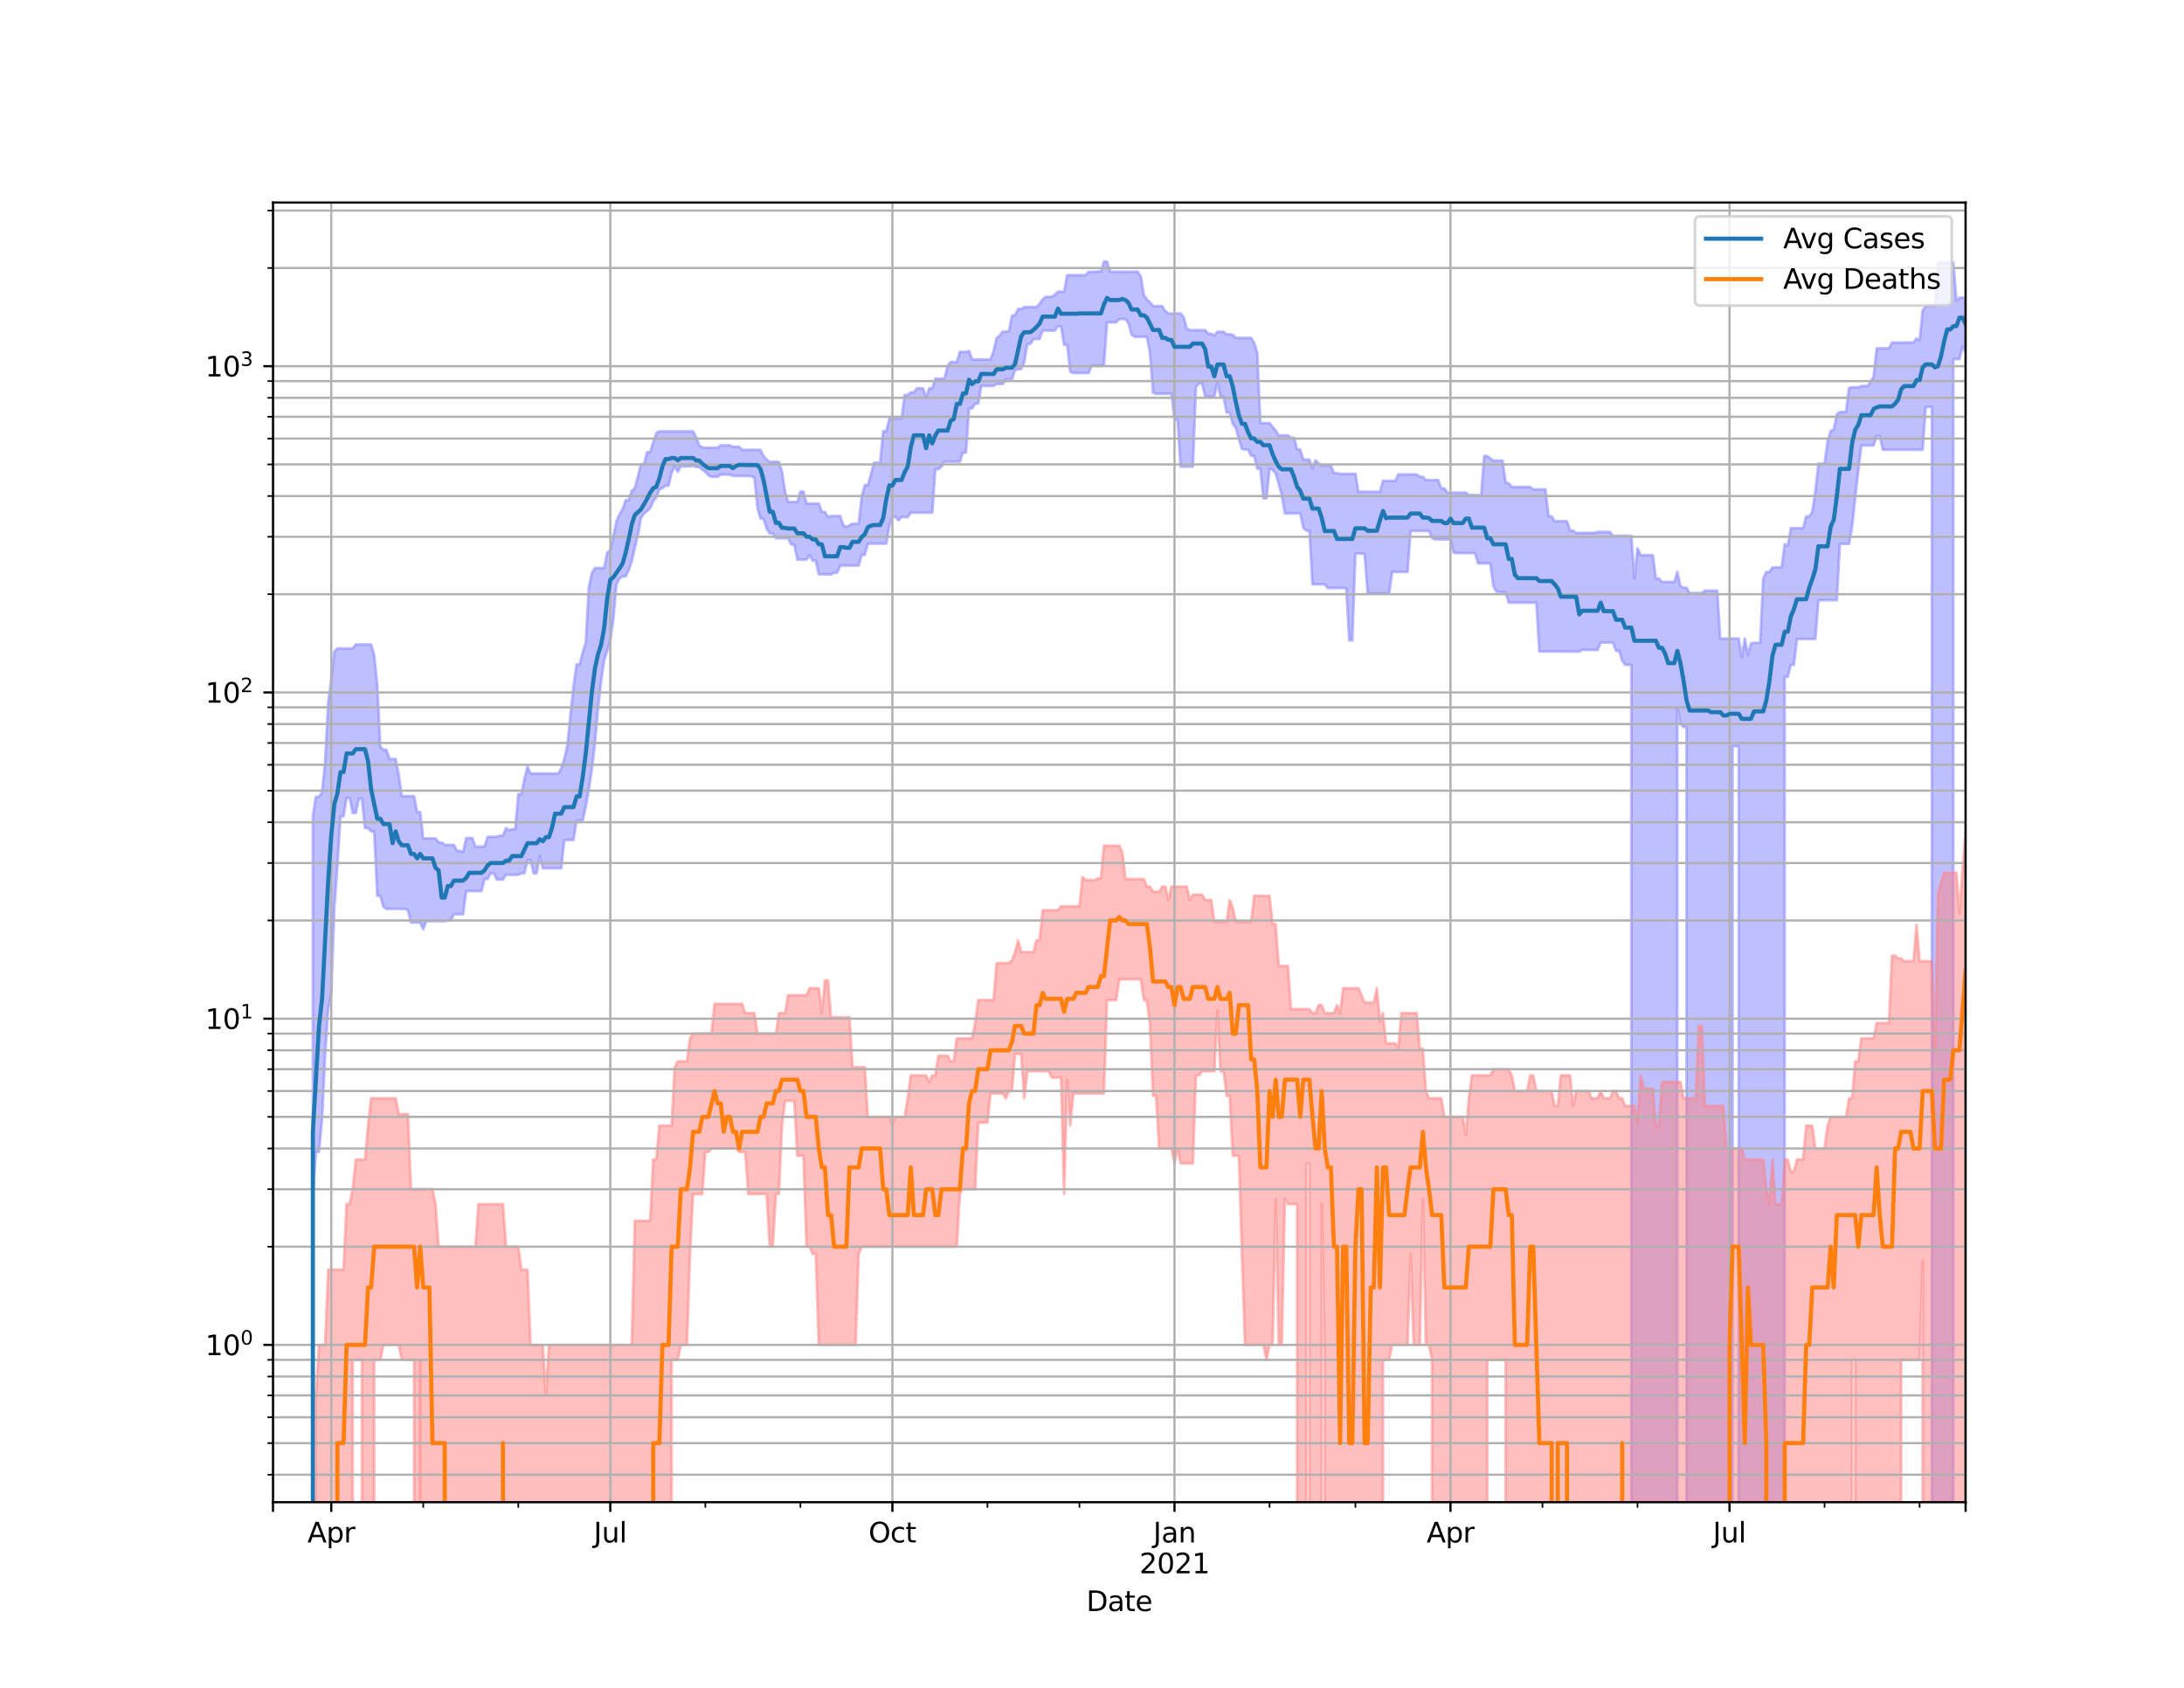 <?xml version="1.0" encoding="utf-8" standalone="no"?>
<!DOCTYPE svg PUBLIC "-//W3C//DTD SVG 1.1//EN"
  "http://www.w3.org/Graphics/SVG/1.1/DTD/svg11.dtd">
<svg height="612pt" version="1.1" viewBox="0 0 792 612" width="792pt" xmlns="http://www.w3.org/2000/svg" xmlns:xlink="http://www.w3.org/1999/xlink">
 <defs>
  <style type="text/css">*{stroke-linecap:butt;stroke-linejoin:round;}</style>
 </defs>
 <g id="figure_1">
  <g id="patch_1">
   <path d="M 0 612 
L 792 612 
L 792 0 
L 0 0 
z
" style="fill:#ffffff;"/>
  </g>
  <g id="axes_1">
   <g id="patch_2">
    <path d="M 99 544.68 
L 712.8 544.68 
L 712.8 73.44 
L 99 73.44 
z
" style="fill:#ffffff;"/>
   </g>
   <g id="PolyCollection_1">
    <path clip-path="url(#p68e2955192)" d="M 99 118777.503 
L 99 118777.503 
L 100.112 118777.503 
L 101.224 118777.503 
L 102.336 118777.503 
L 103.448 118777.503 
L 104.56 118777.503 
L 105.672 118777.503 
L 106.784 118777.503 
L 107.896 118777.503 
L 109.008 118777.503 
L 110.12 118777.503 
L 111.232 118777.503 
L 112.343 118777.503 
L 113.455 295.76 
L 114.567 288.885 
L 115.679 288.885 
L 116.791 287.3 
L 117.903 276.297 
L 119.015 254.634 
L 120.127 246.55 
L 121.239 236.267 
L 122.351 235.124 
L 123.463 235.124 
L 124.575 235.124 
L 125.687 235.124 
L 126.799 235.124 
L 127.911 235.124 
L 129.023 233.676 
L 130.135 233.676 
L 131.247 233.676 
L 132.359 233.676 
L 133.471 233.676 
L 134.583 233.676 
L 135.695 237.554 
L 136.807 248.224 
L 137.918 270.733 
L 139.03 271.876 
L 140.142 271.876 
L 141.254 275.217 
L 142.366 275.217 
L 143.478 275.217 
L 144.59 280.858 
L 145.702 288.671 
L 146.814 288.671 
L 147.926 288.671 
L 149.038 288.671 
L 150.15 288.671 
L 151.262 294.428 
L 152.374 294.428 
L 153.486 303.986 
L 154.598 303.986 
L 155.71 303.986 
L 156.822 303.986 
L 157.934 303.986 
L 159.046 305.446 
L 160.158 305.446 
L 161.27 306.342 
L 162.382 306.342 
L 163.493 306.342 
L 164.605 306.342 
L 165.717 308.496 
L 166.829 308.496 
L 167.941 308.969 
L 169.053 303.843 
L 170.165 303.843 
L 171.277 303.843 
L 172.389 306.948 
L 173.501 306.948 
L 174.613 306.948 
L 175.725 306.948 
L 176.837 303.414 
L 177.949 303.414 
L 179.061 303.414 
L 180.173 303.414 
L 181.285 302.989 
L 182.397 302.989 
L 183.509 300.241 
L 184.621 301.05 
L 185.733 300.644 
L 186.845 300.644 
L 187.957 287.928 
L 189.068 287.928 
L 190.18 282.347 
L 191.292 278.004 
L 192.404 280.493 
L 193.516 280.493 
L 194.628 280.493 
L 195.74 280.493 
L 196.852 280.493 
L 197.964 280.493 
L 199.076 280.493 
L 200.188 280.493 
L 201.3 280.493 
L 202.412 280.493 
L 203.524 278.702 
L 204.636 275.217 
L 205.748 270.209 
L 206.86 259.421 
L 207.972 248.909 
L 209.084 240.898 
L 210.196 240.898 
L 211.308 236.576 
L 212.42 233.057 
L 213.532 212.932 
L 214.643 207.772 
L 215.755 205.925 
L 216.867 205.925 
L 217.979 205.925 
L 219.091 205.925 
L 220.203 200.313 
L 221.315 199.572 
L 222.427 194.582 
L 223.539 188.979 
L 224.651 186.479 
L 225.763 184.727 
L 226.875 181.379 
L 227.987 181.379 
L 229.099 178.025 
L 230.211 177.018 
L 231.323 172.741 
L 232.435 168.37 
L 233.547 168.37 
L 234.659 163.935 
L 235.771 163.935 
L 236.883 160.43 
L 237.995 157.001 
L 239.107 156.412 
L 240.218 156.412 
L 241.33 156.412 
L 242.442 156.412 
L 243.554 156.412 
L 244.666 156.412 
L 245.778 156.412 
L 246.89 156.412 
L 248.002 156.412 
L 249.114 156.412 
L 250.226 156.412 
L 251.338 156.412 
L 252.45 158.615 
L 253.562 161.461 
L 254.674 162.221 
L 255.786 162.358 
L 256.898 162.358 
L 258.01 162.358 
L 259.122 162.358 
L 260.234 162.358 
L 261.346 161.461 
L 262.458 161.461 
L 263.57 161.461 
L 264.682 161.461 
L 265.793 161.976 
L 266.905 161.976 
L 268.017 161.976 
L 269.129 163.094 
L 270.241 163.094 
L 271.353 163.094 
L 272.465 163.094 
L 273.577 163.094 
L 274.689 163.094 
L 275.801 163.094 
L 276.913 165.416 
L 278.025 166.583 
L 279.137 167.464 
L 280.249 167.464 
L 281.361 167.464 
L 282.473 167.524 
L 283.585 170.971 
L 284.697 178.273 
L 285.809 182.018 
L 286.921 182.018 
L 288.033 182.018 
L 289.145 182.018 
L 290.257 178.273 
L 291.368 178.273 
L 292.48 182.624 
L 293.592 182.624 
L 294.704 182.624 
L 295.816 182.624 
L 296.928 182.624 
L 298.04 185.639 
L 299.152 185.639 
L 300.264 187.423 
L 301.376 187.112 
L 302.488 187.112 
L 303.6 187.112 
L 304.712 187.112 
L 305.824 190.442 
L 306.936 191.093 
L 308.048 190.442 
L 309.16 189.877 
L 310.272 189.877 
L 311.384 189.877 
L 312.496 180.034 
L 313.608 175.876 
L 314.72 175.876 
L 315.832 171.986 
L 316.943 167.788 
L 318.055 167.788 
L 319.167 167.788 
L 320.279 156.371 
L 321.391 156.371 
L 322.503 151.785 
L 323.615 151.785 
L 324.727 151.785 
L 325.839 151.785 
L 326.951 151.785 
L 328.063 143.222 
L 329.175 143.222 
L 330.287 142.267 
L 331.399 142.267 
L 332.511 140.805 
L 333.623 140.805 
L 334.735 140.805 
L 335.847 144.117 
L 336.959 140.805 
L 338.071 140.805 
L 339.183 137.272 
L 340.295 137.272 
L 341.407 137.272 
L 342.518 137.272 
L 343.63 132.638 
L 344.742 131.228 
L 345.854 131.228 
L 346.966 131.228 
L 348.078 127.578 
L 349.19 127.578 
L 350.302 127.578 
L 351.414 127.231 
L 352.526 130.349 
L 353.638 130.349 
L 354.75 130.349 
L 355.862 130.349 
L 356.974 130.349 
L 358.086 130.349 
L 359.198 130.363 
L 360.31 127.231 
L 361.422 122.558 
L 362.534 121.619 
L 363.646 120.204 
L 364.758 120.204 
L 365.87 120.204 
L 366.982 114.414 
L 368.093 114.306 
L 369.205 112.02 
L 370.317 112.02 
L 371.429 111.322 
L 372.541 111.322 
L 373.653 111.322 
L 374.765 111.322 
L 375.877 111.322 
L 376.989 110.204 
L 378.101 108.498 
L 379.213 107.603 
L 380.325 107.603 
L 381.437 107.603 
L 382.549 106.807 
L 383.661 105.737 
L 384.773 105.737 
L 385.885 105.737 
L 386.997 99.77 
L 388.109 99.77 
L 389.221 99.77 
L 390.333 99.77 
L 391.445 99.77 
L 392.557 99.77 
L 393.668 99.77 
L 394.78 98.529 
L 395.892 98.529 
L 397.004 98.529 
L 398.116 98.363 
L 399.228 98.51 
L 400.34 94.86 
L 401.452 94.86 
L 402.564 98.51 
L 403.676 98.51 
L 404.788 98.51 
L 405.9 98.51 
L 407.012 98.51 
L 408.124 98.51 
L 409.236 98.51 
L 410.348 98.51 
L 411.46 98.51 
L 412.572 98.51 
L 413.684 100.158 
L 414.796 106.912 
L 415.908 108.652 
L 417.02 109.55 
L 418.132 110.995 
L 419.243 110.995 
L 420.355 110.995 
L 421.467 110.995 
L 422.579 112.801 
L 423.691 113.669 
L 424.803 113.669 
L 425.915 113.669 
L 427.027 113.669 
L 428.139 113.669 
L 429.251 114.97 
L 430.363 119.071 
L 431.475 119.692 
L 432.587 119.692 
L 433.699 119.692 
L 434.811 119.692 
L 435.923 119.692 
L 437.035 119.692 
L 438.147 120.999 
L 439.259 121.035 
L 440.371 121.652 
L 441.483 120.309 
L 442.595 120.309 
L 443.707 120.309 
L 444.818 121.248 
L 445.93 121.248 
L 447.042 121.372 
L 448.154 122.52 
L 449.266 122.52 
L 450.378 122.52 
L 451.49 122.52 
L 452.602 122.52 
L 453.714 122.52 
L 454.826 124.318 
L 455.938 127.974 
L 457.05 153.378 
L 458.162 153.378 
L 459.274 153.378 
L 460.386 153.378 
L 461.498 154.825 
L 462.61 156.103 
L 463.722 157.873 
L 464.834 157.873 
L 465.946 157.873 
L 467.058 157.873 
L 468.17 158.734 
L 469.282 158.734 
L 470.393 162.974 
L 471.505 162.974 
L 472.617 166.643 
L 473.729 166.643 
L 474.841 166.643 
L 475.953 169.871 
L 477.065 166.922 
L 478.177 168.042 
L 479.289 168.782 
L 480.401 168.782 
L 481.513 168.782 
L 482.625 168.782 
L 483.737 171.536 
L 484.849 171.536 
L 485.961 171.832 
L 487.073 171.832 
L 488.185 171.832 
L 489.297 171.832 
L 490.409 171.832 
L 491.521 171.733 
L 492.633 178.36 
L 493.745 178.286 
L 494.857 178.286 
L 495.968 178.286 
L 497.08 178.286 
L 498.192 178.286 
L 499.304 178.286 
L 500.416 178.286 
L 501.528 174.354 
L 502.64 174.354 
L 503.752 174.354 
L 504.864 174.354 
L 505.976 174.354 
L 507.088 172.008 
L 508.2 172.008 
L 509.312 172.008 
L 510.424 172.008 
L 511.536 172.008 
L 512.648 172.008 
L 513.76 172.008 
L 514.872 172.887 
L 515.984 172.887 
L 517.096 174.078 
L 518.208 174.078 
L 519.32 174.078 
L 520.432 174.078 
L 521.543 174.078 
L 522.655 177.067 
L 523.767 177.067 
L 524.879 178.623 
L 525.991 178.623 
L 527.103 178.623 
L 528.215 178.623 
L 529.327 178.623 
L 530.439 178.623 
L 531.551 178.623 
L 532.663 179.496 
L 533.775 179.496 
L 534.887 179.496 
L 535.999 179.496 
L 537.111 179.496 
L 538.223 165.358 
L 539.335 165.358 
L 540.447 166.237 
L 541.559 167.012 
L 542.671 167.012 
L 543.783 167.012 
L 544.895 167.012 
L 546.007 174.946 
L 547.118 175.227 
L 548.23 176.583 
L 549.342 176.583 
L 550.454 176.583 
L 551.566 176.583 
L 552.678 176.583 
L 553.79 176.583 
L 554.902 176.583 
L 556.014 177.421 
L 557.126 177.421 
L 558.238 177.421 
L 559.35 177.421 
L 560.462 177.421 
L 561.574 187.215 
L 562.686 187.215 
L 563.798 188.979 
L 564.91 188.979 
L 566.022 188.979 
L 567.134 188.979 
L 568.246 188.979 
L 569.358 192.421 
L 570.47 192.421 
L 571.582 193.214 
L 572.693 193.214 
L 573.805 193.214 
L 574.917 193.214 
L 576.029 193.214 
L 577.141 193.214 
L 578.253 193.214 
L 579.365 192.866 
L 580.477 192.866 
L 581.589 192.866 
L 582.701 192.866 
L 583.813 192.866 
L 584.925 194.275 
L 586.037 194.275 
L 587.149 194.275 
L 588.261 194.275 
L 589.373 194.275 
L 590.485 194.275 
L 591.597 194.275 
L 592.709 209.687 
L 593.821 198.749 
L 594.933 201.317 
L 596.045 201.317 
L 597.157 201.317 
L 598.268 201.317 
L 599.38 201.317 
L 600.492 209.756 
L 601.604 209.756 
L 602.716 211.012 
L 603.828 211.012 
L 604.94 211.012 
L 606.052 211.012 
L 607.164 211.012 
L 608.276 207.331 
L 609.388 212.518 
L 610.5 213.103 
L 611.612 213.103 
L 612.724 215.053 
L 613.836 215.053 
L 614.948 215.053 
L 616.06 215.053 
L 617.172 215.053 
L 618.284 214.144 
L 619.396 214.144 
L 620.508 214.144 
L 621.62 214.144 
L 622.732 214.144 
L 623.843 231.525 
L 624.955 231.525 
L 626.067 231.525 
L 627.179 231.525 
L 628.291 231.525 
L 629.403 231.525 
L 630.515 231.525 
L 631.627 238.309 
L 632.739 231.525 
L 633.851 237.475 
L 634.963 233.275 
L 636.075 233.057 
L 637.187 233.057 
L 638.299 233.057 
L 639.411 209.779 
L 640.523 207.419 
L 641.635 207.419 
L 642.747 205.734 
L 643.859 205.734 
L 644.971 205.734 
L 646.083 205.734 
L 647.195 197.268 
L 648.307 197.976 
L 649.418 191.527 
L 650.53 191.527 
L 651.642 191.527 
L 652.754 191.527 
L 653.866 191.527 
L 654.978 187.275 
L 656.09 187.275 
L 657.202 185.625 
L 658.314 177.963 
L 659.426 168.114 
L 660.538 168.114 
L 661.65 168.114 
L 662.762 160.053 
L 663.874 156.249 
L 664.986 155.717 
L 666.098 150.181 
L 667.21 149.387 
L 668.322 149.387 
L 669.434 149.387 
L 670.546 140.661 
L 671.658 140.464 
L 672.77 140.464 
L 673.882 140.464 
L 674.993 139.948 
L 676.105 139.948 
L 677.217 139.948 
L 678.329 138.521 
L 679.441 136.46 
L 680.553 126.299 
L 681.665 126.299 
L 682.777 126.299 
L 683.889 126.299 
L 685.001 126.299 
L 686.113 124.209 
L 687.225 124.209 
L 688.337 124.209 
L 689.449 124.209 
L 690.561 124.209 
L 691.673 124.209 
L 692.785 124.209 
L 693.897 124.209 
L 695.009 122.718 
L 696.121 123.377 
L 697.233 112.582 
L 698.345 110.924 
L 699.457 110.924 
L 700.568 110.924 
L 701.68 110.924 
L 702.792 95.165 
L 703.904 95.165 
L 705.016 95.165 
L 706.128 95.165 
L 707.24 95.165 
L 708.352 95.165 
L 709.464 108.978 
L 710.576 107.916 
L 711.688 107.916 
L 712.8 108.125 
L 712.8 127.601 
L 712.8 127.601 
L 711.688 125.673 
L 710.576 130.216 
L 709.464 130.216 
L 708.352 130.216 
L 707.24 118777.503 
L 706.128 118777.503 
L 705.016 118777.503 
L 703.904 118777.503 
L 702.792 118777.503 
L 701.68 118777.503 
L 700.568 147.581 
L 699.457 147.581 
L 698.345 147.581 
L 697.233 163.085 
L 696.121 163.085 
L 695.009 163.085 
L 693.897 163.085 
L 692.785 163.085 
L 691.673 163.085 
L 690.561 163.085 
L 689.449 163.085 
L 688.337 163.085 
L 687.225 163.085 
L 686.113 163.085 
L 685.001 163.085 
L 683.889 163.085 
L 682.777 163.085 
L 681.665 158.082 
L 680.553 158.082 
L 679.441 161.524 
L 678.329 161.524 
L 677.217 161.524 
L 676.105 161.524 
L 674.993 161.524 
L 673.882 170.81 
L 672.77 180.487 
L 671.658 190.822 
L 670.546 197.214 
L 669.434 197.214 
L 668.322 197.214 
L 667.21 197.214 
L 666.098 217.64 
L 664.986 217.64 
L 663.874 217.64 
L 662.762 217.64 
L 661.65 217.64 
L 660.538 217.64 
L 659.426 217.64 
L 658.314 231.701 
L 657.202 231.701 
L 656.09 231.701 
L 654.978 231.701 
L 653.866 231.701 
L 652.754 231.701 
L 651.642 231.701 
L 650.53 241.067 
L 649.418 241.067 
L 648.307 245.433 
L 647.195 245.433 
L 646.083 118777.503 
L 644.971 118777.503 
L 643.859 118777.503 
L 642.747 118777.503 
L 641.635 118777.503 
L 640.523 118777.503 
L 639.411 118777.503 
L 638.299 118777.503 
L 637.187 118777.503 
L 636.075 118777.503 
L 634.963 118777.503 
L 633.851 118777.503 
L 632.739 118777.503 
L 631.627 118777.503 
L 630.515 270.583 
L 629.403 270.583 
L 628.291 270.583 
L 627.179 118777.503 
L 626.067 118777.503 
L 624.955 118777.503 
L 623.843 118777.503 
L 622.732 118777.503 
L 621.62 118777.503 
L 620.508 118777.503 
L 619.396 118777.503 
L 618.284 118777.503 
L 617.172 118777.503 
L 616.06 118777.503 
L 614.948 118777.503 
L 613.836 118777.503 
L 612.724 118777.503 
L 611.612 263.638 
L 610.5 263.638 
L 609.388 262.471 
L 608.276 256.484 
L 607.164 118777.503 
L 606.052 118777.503 
L 604.94 118777.503 
L 603.828 118777.503 
L 602.716 118777.503 
L 601.604 118777.503 
L 600.492 118777.503 
L 599.38 118777.503 
L 598.268 118777.503 
L 597.157 118777.503 
L 596.045 118777.503 
L 594.933 118777.503 
L 593.821 118777.503 
L 592.709 118777.503 
L 591.597 241.067 
L 590.485 241.067 
L 589.373 241.067 
L 588.261 239.567 
L 587.149 235.998 
L 586.037 235.998 
L 584.925 232.985 
L 583.813 232.985 
L 582.701 232.985 
L 581.589 232.985 
L 580.477 232.985 
L 579.365 235.654 
L 578.253 235.654 
L 577.141 235.654 
L 576.029 235.654 
L 574.917 235.654 
L 573.805 235.578 
L 572.693 236.267 
L 571.582 236.267 
L 570.47 236.267 
L 569.358 236.267 
L 568.246 236.267 
L 567.134 236.267 
L 566.022 236.228 
L 564.91 236.228 
L 563.798 236.228 
L 562.686 236.228 
L 561.574 236.228 
L 560.462 236.228 
L 559.35 236.228 
L 558.238 236.228 
L 557.126 218.532 
L 556.014 218.532 
L 554.902 218.532 
L 553.79 218.532 
L 552.678 218.532 
L 551.566 218.532 
L 550.454 218.532 
L 549.342 218.532 
L 548.23 218.532 
L 547.118 218.532 
L 546.007 214.748 
L 544.895 214.748 
L 543.783 214.748 
L 542.671 214.546 
L 541.559 212.542 
L 540.447 204.288 
L 539.335 204.288 
L 538.223 204.288 
L 537.111 204.288 
L 535.999 204.288 
L 534.887 200.562 
L 533.775 200.562 
L 532.663 200.562 
L 531.551 200.562 
L 530.439 200.562 
L 529.327 200.562 
L 528.215 200.562 
L 527.103 200.351 
L 525.991 195.583 
L 524.879 195.583 
L 523.767 195.583 
L 522.655 195.583 
L 521.543 195.583 
L 520.432 195.583 
L 519.32 195.097 
L 518.208 192.519 
L 517.096 192.519 
L 515.984 192.519 
L 514.872 192.519 
L 513.76 192.519 
L 512.648 192.519 
L 511.536 192.519 
L 510.424 207.375 
L 509.312 207.375 
L 508.2 207.375 
L 507.088 207.375 
L 505.976 207.375 
L 504.864 207.375 
L 503.752 215.206 
L 502.64 215.206 
L 501.528 215.206 
L 500.416 215.206 
L 499.304 215.206 
L 498.192 215.206 
L 497.08 215.206 
L 495.968 215.028 
L 494.857 200.89 
L 493.745 200.716 
L 492.633 200.716 
L 491.521 200.716 
L 490.409 232.232 
L 489.297 232.232 
L 488.185 213.226 
L 487.073 213.226 
L 485.961 213.226 
L 484.849 213.226 
L 483.737 213.226 
L 482.625 213.226 
L 481.513 213.226 
L 480.401 211.867 
L 479.289 211.867 
L 478.177 211.867 
L 477.065 211.867 
L 475.953 211.867 
L 474.841 192.421 
L 473.729 192.421 
L 472.617 191.382 
L 471.505 186.159 
L 470.393 186.159 
L 469.282 186.159 
L 468.17 186.159 
L 467.058 186.159 
L 465.946 186.159 
L 464.834 179.649 
L 463.722 175.462 
L 462.61 171.679 
L 461.498 170.317 
L 460.386 169.934 
L 459.274 180.709 
L 458.162 180.709 
L 457.05 169.934 
L 455.938 169.934 
L 454.826 165.291 
L 453.714 165.291 
L 452.602 162.992 
L 451.49 162.992 
L 450.378 162.808 
L 449.266 159.264 
L 448.154 155.174 
L 447.042 153.694 
L 445.93 149.558 
L 444.818 149.558 
L 443.707 143.778 
L 442.595 143.778 
L 441.483 138.578 
L 440.371 143.778 
L 439.259 143.778 
L 438.147 143.778 
L 437.035 143.778 
L 435.923 139.023 
L 434.811 139.023 
L 433.699 140.405 
L 432.587 169.198 
L 431.475 169.198 
L 430.363 169.198 
L 429.251 169.198 
L 428.139 169.198 
L 427.027 152.233 
L 425.915 152.233 
L 424.803 142.795 
L 423.691 142.795 
L 422.579 142.795 
L 421.467 142.795 
L 420.355 142.795 
L 419.243 142.795 
L 418.132 142.397 
L 417.02 128.068 
L 415.908 122.138 
L 414.796 122.138 
L 413.684 122.138 
L 412.572 122.138 
L 411.46 122.138 
L 410.348 121.363 
L 409.236 117.239 
L 408.124 115.691 
L 407.012 115.691 
L 405.9 115.691 
L 404.788 116.899 
L 403.676 116.899 
L 402.564 116.899 
L 401.452 116.899 
L 400.34 132.561 
L 399.228 132.561 
L 398.116 132.561 
L 397.004 132.561 
L 395.892 132.561 
L 394.78 135.255 
L 393.668 135.255 
L 392.557 135.255 
L 391.445 135.255 
L 390.333 135.255 
L 389.221 135.255 
L 388.109 134.804 
L 386.997 125.02 
L 385.885 125.02 
L 384.773 118.309 
L 383.661 118.309 
L 382.549 119.868 
L 381.437 119.868 
L 380.325 119.868 
L 379.213 119.868 
L 378.101 119.868 
L 376.989 122.942 
L 375.877 122.942 
L 374.765 122.942 
L 373.653 124.729 
L 372.541 124.729 
L 371.429 131.438 
L 370.317 133.835 
L 369.205 133.835 
L 368.093 134.304 
L 366.982 137.531 
L 365.87 137.531 
L 364.758 137.531 
L 363.646 139.238 
L 362.534 139.238 
L 361.422 139.238 
L 360.31 139.948 
L 359.198 139.948 
L 358.086 139.948 
L 356.974 139.948 
L 355.862 139.948 
L 354.75 146.316 
L 353.638 146.316 
L 352.526 148.153 
L 351.414 148.153 
L 350.302 164.124 
L 349.19 164.124 
L 348.078 167.393 
L 346.966 167.393 
L 345.854 167.393 
L 344.742 167.393 
L 343.63 167.393 
L 342.518 167.393 
L 341.407 169.219 
L 340.295 170.125 
L 339.183 170.125 
L 338.071 185.898 
L 336.959 185.898 
L 335.847 185.898 
L 334.735 185.898 
L 333.623 185.898 
L 332.511 185.898 
L 331.399 185.898 
L 330.287 185.898 
L 329.175 187.483 
L 328.063 187.483 
L 326.951 187.483 
L 325.839 188.673 
L 324.727 187.423 
L 323.615 187.423 
L 322.503 190.743 
L 321.391 197.124 
L 320.279 197.124 
L 319.167 197.124 
L 318.055 197.124 
L 316.943 197.124 
L 315.832 197.124 
L 314.72 197.124 
L 313.608 201.2 
L 312.496 201.2 
L 311.384 205.079 
L 310.272 205.079 
L 309.16 205.079 
L 308.048 205.079 
L 306.936 205.079 
L 305.824 205.079 
L 304.712 205.079 
L 303.6 207.661 
L 302.488 207.661 
L 301.376 208.26 
L 300.264 208.26 
L 299.152 208.26 
L 298.04 208.26 
L 296.928 208.26 
L 295.816 203.285 
L 294.704 203.285 
L 293.592 201.317 
L 292.48 202.922 
L 291.368 202.922 
L 290.257 202.922 
L 289.145 202.922 
L 288.033 197.43 
L 286.921 197.43 
L 285.809 195.167 
L 284.697 195.167 
L 283.585 195.167 
L 282.473 195.167 
L 281.361 195.167 
L 280.249 193.448 
L 279.137 193.448 
L 278.025 191.656 
L 276.913 188.112 
L 275.801 188.112 
L 274.689 184.193 
L 273.577 173.247 
L 272.465 172.64 
L 271.353 172.64 
L 270.241 172.585 
L 269.129 172.585 
L 268.017 172.585 
L 266.905 172.585 
L 265.793 172.585 
L 264.682 172.085 
L 263.57 172.085 
L 262.458 172.085 
L 261.346 172.085 
L 260.234 172.887 
L 259.122 172.887 
L 258.01 172.887 
L 256.898 172.418 
L 255.786 171.112 
L 254.674 170.349 
L 253.562 169.324 
L 252.45 169.324 
L 251.338 168.948 
L 250.226 169.104 
L 249.114 169.104 
L 248.002 169.104 
L 246.89 169.104 
L 245.778 171.112 
L 244.666 169.021 
L 243.554 171.504 
L 242.442 176.127 
L 241.33 176.115 
L 240.218 176.994 
L 239.107 177.409 
L 237.995 180.37 
L 236.883 181.804 
L 235.771 184.249 
L 234.659 185.352 
L 233.547 186.246 
L 232.435 187.857 
L 231.323 194.02 
L 230.211 198.638 
L 229.099 203.549 
L 227.987 206.764 
L 226.875 209.025 
L 225.763 209.025 
L 224.651 209.756 
L 223.539 211.963 
L 222.427 224.573 
L 221.315 232.339 
L 220.203 235.96 
L 219.091 239.485 
L 217.979 247.07 
L 216.867 257.058 
L 215.755 269.542 
L 214.643 278.879 
L 213.532 286.271 
L 212.42 292.552 
L 211.308 297.506 
L 210.196 297.506 
L 209.084 297.506 
L 207.972 304.565 
L 206.86 304.565 
L 205.748 304.565 
L 204.636 304.565 
L 203.524 314.842 
L 202.412 314.842 
L 201.3 314.842 
L 200.188 314.842 
L 199.076 314.842 
L 197.964 314.842 
L 196.852 314.842 
L 195.74 310.253 
L 194.628 316.651 
L 193.516 316.651 
L 192.404 311.905 
L 191.292 311.905 
L 190.18 316.651 
L 189.068 316.651 
L 187.957 317.206 
L 186.845 317.206 
L 185.733 317.206 
L 184.621 317.206 
L 183.509 317.206 
L 182.397 318.909 
L 181.285 318.909 
L 180.173 318.909 
L 179.061 316.651 
L 177.949 316.651 
L 176.837 318.717 
L 175.725 318.717 
L 174.613 323.118 
L 173.501 323.118 
L 172.389 323.118 
L 171.277 323.118 
L 170.165 323.118 
L 169.053 323.118 
L 167.941 331.491 
L 166.829 331.491 
L 165.717 331.491 
L 164.605 331.491 
L 163.493 333.753 
L 162.382 333.753 
L 161.27 334.01 
L 160.158 334.01 
L 159.046 334.01 
L 157.934 334.01 
L 156.822 334.01 
L 155.71 334.01 
L 154.598 334.01 
L 153.486 336.931 
L 152.374 334.529 
L 151.262 334.529 
L 150.15 334.529 
L 149.038 334.529 
L 147.926 330.037 
L 146.814 329.562 
L 145.702 329.562 
L 144.59 329.562 
L 143.478 329.562 
L 142.366 329.562 
L 141.254 329.562 
L 140.142 329.562 
L 139.03 328.856 
L 137.918 324.816 
L 136.807 324.816 
L 135.695 301.459 
L 134.583 301.459 
L 133.471 300.241 
L 132.359 300.241 
L 131.247 289.641 
L 130.135 289.641 
L 129.023 294.788 
L 127.911 294.788 
L 126.799 289.315 
L 125.687 289.315 
L 124.575 296.006 
L 123.463 296.006 
L 122.351 314.136 
L 121.239 329.325 
L 120.127 360.425 
L 119.015 365.886 
L 117.903 382.788 
L 116.791 406.008 
L 115.679 417.734 
L 114.567 417.734 
L 113.455 432.954 
L 112.343 118777.503 
L 111.232 118777.503 
L 110.12 118777.503 
L 109.008 118777.503 
L 107.896 118777.503 
L 106.784 118777.503 
L 105.672 118777.503 
L 104.56 118777.503 
L 103.448 118777.503 
L 102.336 118777.503 
L 101.224 118777.503 
L 100.112 118777.503 
L 99 118777.503 
z
" style="fill:#8080ff;fill-opacity:0.5;stroke:#8080ff;stroke-opacity:0.5;"/>
   </g>
   <g id="PolyCollection_2">
    <path clip-path="url(#p68e2955192)" d="M 99 118777.503 
L 99 118777.503 
L 100.112 118777.503 
L 101.224 118777.503 
L 102.336 118777.503 
L 103.448 118777.503 
L 104.56 118777.503 
L 105.672 118777.503 
L 106.784 118777.503 
L 107.896 118777.503 
L 109.008 118777.503 
L 110.12 118777.503 
L 111.232 118777.503 
L 112.343 118777.503 
L 113.455 118777.503 
L 114.567 505.975 
L 115.679 487.651 
L 116.791 487.651 
L 117.903 487.651 
L 119.015 460.391 
L 120.127 460.391 
L 121.239 460.391 
L 122.351 460.391 
L 123.463 460.391 
L 124.575 460.391 
L 125.687 436.625 
L 126.799 436.625 
L 127.911 431.213 
L 129.023 420.439 
L 130.135 420.439 
L 131.247 420.439 
L 132.359 420.439 
L 133.471 408.149 
L 134.583 398.239 
L 135.695 398.239 
L 136.807 398.239 
L 137.918 398.239 
L 139.03 398.239 
L 140.142 398.239 
L 141.254 398.239 
L 142.366 398.239 
L 143.478 398.239 
L 144.59 403.953 
L 145.702 403.953 
L 146.814 403.953 
L 147.926 403.953 
L 149.038 431.213 
L 150.15 431.213 
L 151.262 431.213 
L 152.374 431.213 
L 153.486 431.213 
L 154.598 431.213 
L 155.71 431.213 
L 156.822 431.213 
L 157.934 436.625 
L 159.046 452.042 
L 160.158 452.042 
L 161.27 452.042 
L 162.382 452.042 
L 163.493 452.042 
L 164.605 452.042 
L 165.717 452.042 
L 166.829 452.042 
L 167.941 452.042 
L 169.053 452.042 
L 170.165 452.042 
L 171.277 452.042 
L 172.389 452.042 
L 173.501 436.625 
L 174.613 436.625 
L 175.725 436.625 
L 176.837 436.625 
L 177.949 436.625 
L 179.061 436.625 
L 180.173 436.625 
L 181.285 436.625 
L 182.397 436.625 
L 183.509 452.042 
L 184.621 452.042 
L 185.733 452.042 
L 186.845 452.042 
L 187.957 452.042 
L 189.068 460.391 
L 190.18 460.391 
L 191.292 460.391 
L 192.404 487.651 
L 193.516 487.651 
L 194.628 487.651 
L 195.74 487.651 
L 196.852 487.651 
L 197.964 505.975 
L 199.076 487.651 
L 200.188 487.651 
L 201.3 487.651 
L 202.412 487.651 
L 203.524 487.651 
L 204.636 487.651 
L 205.748 487.651 
L 206.86 487.651 
L 207.972 487.651 
L 209.084 487.651 
L 210.196 487.651 
L 211.308 487.651 
L 212.42 487.651 
L 213.532 487.651 
L 214.643 487.651 
L 215.755 487.651 
L 216.867 487.651 
L 217.979 487.651 
L 219.091 487.651 
L 220.203 487.651 
L 221.315 487.651 
L 222.427 487.651 
L 223.539 487.651 
L 224.651 487.651 
L 225.763 487.651 
L 226.875 487.651 
L 227.987 487.651 
L 229.099 487.651 
L 230.211 442.676 
L 231.323 442.676 
L 232.435 442.676 
L 233.547 442.676 
L 234.659 442.676 
L 235.771 442.676 
L 236.883 420.439 
L 237.995 420.439 
L 239.107 408.149 
L 240.218 408.149 
L 241.33 408.149 
L 242.442 408.149 
L 243.554 408.149 
L 244.666 386.956 
L 245.778 384.83 
L 246.89 384.83 
L 248.002 384.83 
L 249.114 384.83 
L 250.226 376.516 
L 251.338 374.774 
L 252.45 374.774 
L 253.562 374.774 
L 254.674 374.774 
L 255.786 374.774 
L 256.898 374.774 
L 258.01 374.774 
L 259.122 364 
L 260.234 364 
L 261.346 364 
L 262.458 364 
L 263.57 364 
L 264.682 364 
L 265.793 364 
L 266.905 364 
L 268.017 364 
L 269.129 364 
L 270.241 367.346 
L 271.353 367.346 
L 272.465 367.346 
L 273.577 367.346 
L 274.689 374.774 
L 275.801 374.774 
L 276.913 374.774 
L 278.025 374.774 
L 279.137 374.774 
L 280.249 374.774 
L 281.361 374.774 
L 282.473 367.346 
L 283.585 367.346 
L 284.697 367.346 
L 285.809 360.858 
L 286.921 360.858 
L 288.033 360.858 
L 289.145 360.858 
L 290.257 360.858 
L 291.368 360.858 
L 292.48 360.858 
L 293.592 358.311 
L 294.704 358.311 
L 295.816 358.311 
L 296.928 358.311 
L 298.04 367.346 
L 299.152 355.489 
L 300.264 355.489 
L 301.376 368.85 
L 302.488 368.85 
L 303.6 368.85 
L 304.712 368.85 
L 305.824 368.85 
L 306.936 368.85 
L 308.048 368.85 
L 309.16 386.956 
L 310.272 386.956 
L 311.384 386.956 
L 312.496 386.956 
L 313.608 386.956 
L 314.72 404.97 
L 315.832 404.97 
L 316.943 404.97 
L 318.055 404.97 
L 319.167 404.97 
L 320.279 404.97 
L 321.391 404.97 
L 322.503 404.97 
L 323.615 408.149 
L 324.727 404.97 
L 325.839 404.97 
L 326.951 404.97 
L 328.063 404.97 
L 329.175 398.239 
L 330.287 389.935 
L 331.399 389.935 
L 332.511 389.935 
L 333.623 389.935 
L 334.735 389.935 
L 335.847 389.935 
L 336.959 392.288 
L 338.071 389.935 
L 339.183 389.935 
L 340.295 382.788 
L 341.407 382.788 
L 342.518 382.788 
L 343.63 382.788 
L 344.742 384.83 
L 345.854 384.83 
L 346.966 376.516 
L 348.078 376.516 
L 349.19 376.516 
L 350.302 376.516 
L 351.414 376.516 
L 352.526 376.516 
L 353.638 370.926 
L 354.75 362.63 
L 355.862 362.63 
L 356.974 362.63 
L 358.086 362.63 
L 359.198 362.63 
L 360.31 362.63 
L 361.422 349.221 
L 362.534 349.221 
L 363.646 349.221 
L 364.758 349.221 
L 365.87 349.221 
L 366.982 348.19 
L 368.093 345.216 
L 369.205 340.907 
L 370.317 345.216 
L 371.429 345.216 
L 372.541 345.216 
L 373.653 345.216 
L 374.765 345.216 
L 375.877 340.907 
L 376.989 340.907 
L 378.101 330.037 
L 379.213 330.037 
L 380.325 330.037 
L 381.437 330.037 
L 382.549 330.037 
L 383.661 330.037 
L 384.773 328.623 
L 385.885 328.623 
L 386.997 328.623 
L 388.109 328.623 
L 389.221 328.623 
L 390.333 328.623 
L 391.445 328.623 
L 392.557 317.956 
L 393.668 319.102 
L 394.78 319.102 
L 395.892 319.102 
L 397.004 319.102 
L 398.116 318.526 
L 399.228 318.526 
L 400.34 306.644 
L 401.452 306.644 
L 402.564 306.644 
L 403.676 306.644 
L 404.788 306.644 
L 405.9 306.644 
L 407.012 308.969 
L 408.124 318.717 
L 409.236 318.717 
L 410.348 318.717 
L 411.46 318.717 
L 412.572 318.717 
L 413.684 318.717 
L 414.796 318.717 
L 415.908 321.474 
L 417.02 321.474 
L 418.132 323.327 
L 419.243 323.327 
L 420.355 323.327 
L 421.467 321.474 
L 422.579 321.474 
L 423.691 326.35 
L 424.803 321.474 
L 425.915 321.474 
L 427.027 321.474 
L 428.139 321.474 
L 429.251 321.474 
L 430.363 321.474 
L 431.475 326.35 
L 432.587 324.386 
L 433.699 324.386 
L 434.811 324.386 
L 435.923 324.386 
L 437.035 326.35 
L 438.147 326.35 
L 439.259 326.35 
L 440.371 334.269 
L 441.483 334.269 
L 442.595 334.269 
L 443.707 334.269 
L 444.818 334.269 
L 445.93 326.35 
L 447.042 329.09 
L 448.154 334.269 
L 449.266 334.269 
L 450.378 334.269 
L 451.49 334.269 
L 452.602 334.269 
L 453.714 334.269 
L 454.826 324.816 
L 455.938 324.816 
L 457.05 324.816 
L 458.162 324.816 
L 459.274 324.816 
L 460.386 324.816 
L 461.498 335.053 
L 462.61 335.053 
L 463.722 350.273 
L 464.834 350.273 
L 465.946 350.273 
L 467.058 350.273 
L 468.17 365.886 
L 469.282 365.886 
L 470.393 365.886 
L 471.505 365.886 
L 472.617 365.886 
L 473.729 365.886 
L 474.841 365.886 
L 475.953 367.346 
L 477.065 367.346 
L 478.177 364.465 
L 479.289 364.465 
L 480.401 367.346 
L 481.513 367.346 
L 482.625 367.346 
L 483.737 367.346 
L 484.849 364.465 
L 485.961 367.346 
L 487.073 358.311 
L 488.185 358.311 
L 489.297 358.311 
L 490.409 358.311 
L 491.521 358.311 
L 492.633 358.311 
L 493.745 360.858 
L 494.857 363.539 
L 495.968 363.539 
L 497.08 363.539 
L 498.192 363.539 
L 499.304 358.311 
L 500.416 370.399 
L 501.528 367.346 
L 502.64 378.318 
L 503.752 378.318 
L 504.864 378.318 
L 505.976 378.318 
L 507.088 380.187 
L 508.2 367.346 
L 509.312 367.346 
L 510.424 367.346 
L 511.536 367.346 
L 512.648 367.346 
L 513.76 367.346 
L 514.872 380.187 
L 515.984 380.187 
L 517.096 395.604 
L 518.208 398.239 
L 519.32 398.239 
L 520.432 398.239 
L 521.543 398.239 
L 522.655 398.239 
L 523.767 404.97 
L 524.879 404.97 
L 525.991 404.97 
L 527.103 404.97 
L 528.215 404.97 
L 529.327 404.97 
L 530.439 404.97 
L 531.551 411.537 
L 532.663 398.239 
L 533.775 389.935 
L 534.887 389.935 
L 535.999 389.935 
L 537.111 389.935 
L 538.223 389.935 
L 539.335 389.935 
L 540.447 389.935 
L 541.559 387.685 
L 542.671 387.685 
L 543.783 387.685 
L 544.895 387.685 
L 546.007 387.685 
L 547.118 387.685 
L 548.23 389.935 
L 549.342 395.604 
L 550.454 395.604 
L 551.566 395.604 
L 552.678 395.604 
L 553.79 395.604 
L 554.902 389.935 
L 556.014 389.935 
L 557.126 395.604 
L 558.238 395.604 
L 559.35 395.604 
L 560.462 395.604 
L 561.574 395.604 
L 562.686 395.604 
L 563.798 401.016 
L 564.91 401.016 
L 566.022 389.935 
L 567.134 389.935 
L 568.246 389.935 
L 569.358 389.935 
L 570.47 401.016 
L 571.582 395.604 
L 572.693 395.604 
L 573.805 395.604 
L 574.917 395.604 
L 576.029 395.604 
L 577.141 398.239 
L 578.253 398.239 
L 579.365 398.239 
L 580.477 395.604 
L 581.589 398.239 
L 582.701 398.239 
L 583.813 398.239 
L 584.925 395.604 
L 586.037 395.604 
L 587.149 398.239 
L 588.261 398.239 
L 589.373 401.016 
L 590.485 401.016 
L 591.597 401.016 
L 592.709 401.016 
L 593.821 407.067 
L 594.933 389.935 
L 596.045 394.755 
L 597.157 394.755 
L 598.268 394.755 
L 599.38 394.755 
L 600.492 408.149 
L 601.604 408.149 
L 602.716 392.288 
L 603.828 392.288 
L 604.94 392.288 
L 606.052 392.288 
L 607.164 392.288 
L 608.276 392.288 
L 609.388 392.288 
L 610.5 398.239 
L 611.612 398.239 
L 612.724 398.239 
L 613.836 398.239 
L 614.948 398.239 
L 616.06 371.996 
L 617.172 371.996 
L 618.284 401.016 
L 619.396 401.016 
L 620.508 401.016 
L 621.62 401.016 
L 622.732 401.016 
L 623.843 401.016 
L 624.955 401.016 
L 626.067 416.434 
L 627.179 416.434 
L 628.291 416.434 
L 629.403 416.434 
L 630.515 416.434 
L 631.627 416.434 
L 632.739 420.439 
L 633.851 420.439 
L 634.963 420.439 
L 636.075 420.439 
L 637.187 420.439 
L 638.299 420.439 
L 639.411 420.439 
L 640.523 431.213 
L 641.635 436.625 
L 642.747 420.439 
L 643.859 436.625 
L 644.971 436.625 
L 646.083 436.625 
L 647.195 420.439 
L 648.307 420.439 
L 649.418 424.783 
L 650.53 424.783 
L 651.642 420.439 
L 652.754 420.439 
L 653.866 420.439 
L 654.978 408.149 
L 656.09 408.149 
L 657.202 408.149 
L 658.314 416.434 
L 659.426 416.434 
L 660.538 416.434 
L 661.65 416.434 
L 662.762 408.149 
L 663.874 404.97 
L 664.986 404.97 
L 666.098 404.97 
L 667.21 404.97 
L 668.322 404.97 
L 669.434 404.97 
L 670.546 398.239 
L 671.658 398.239 
L 672.77 384.83 
L 673.882 384.83 
L 674.993 376.516 
L 676.105 376.516 
L 677.217 376.516 
L 678.329 376.516 
L 679.441 376.516 
L 680.553 370.926 
L 681.665 370.926 
L 682.777 370.926 
L 683.889 370.926 
L 685.001 370.926 
L 686.113 346.517 
L 687.225 346.517 
L 688.337 347.514 
L 689.449 347.514 
L 690.561 348.532 
L 691.673 348.532 
L 692.785 348.532 
L 693.897 348.532 
L 695.009 335.317 
L 696.121 348.532 
L 697.233 348.532 
L 698.345 348.532 
L 699.457 348.532 
L 700.568 348.532 
L 701.68 380.825 
L 702.792 324.173 
L 703.904 319.881 
L 705.016 316.467 
L 706.128 316.467 
L 707.24 316.467 
L 708.352 316.467 
L 709.464 316.467 
L 710.576 331.246 
L 711.688 315.199 
L 712.8 301.322 
L 712.8 118777.503 
L 712.8 118777.503 
L 711.688 118777.503 
L 710.576 118777.503 
L 709.464 118777.503 
L 708.352 118777.503 
L 707.24 118777.503 
L 706.128 118777.503 
L 705.016 118777.503 
L 703.904 118777.503 
L 702.792 118777.503 
L 701.68 118777.503 
L 700.568 118777.503 
L 699.457 118777.503 
L 698.345 118777.503 
L 697.233 457.455 
L 696.121 493.064 
L 695.009 493.064 
L 693.897 493.064 
L 692.785 493.064 
L 691.673 493.064 
L 690.561 493.064 
L 689.449 493.064 
L 688.337 118777.503 
L 687.225 118777.503 
L 686.113 118777.503 
L 685.001 118777.503 
L 683.889 118777.503 
L 682.777 118777.503 
L 681.665 118777.503 
L 680.553 118777.503 
L 679.441 118777.503 
L 678.329 118777.503 
L 677.217 118777.503 
L 676.105 118777.503 
L 674.993 118777.503 
L 673.882 118777.503 
L 672.77 493.064 
L 671.658 493.064 
L 670.546 118777.503 
L 669.434 118777.503 
L 668.322 118777.503 
L 667.21 118777.503 
L 666.098 118777.503 
L 664.986 118777.503 
L 663.874 118777.503 
L 662.762 118777.503 
L 661.65 118777.503 
L 660.538 118777.503 
L 659.426 118777.503 
L 658.314 118777.503 
L 657.202 118777.503 
L 656.09 118777.503 
L 654.978 118777.503 
L 653.866 118777.503 
L 652.754 118777.503 
L 651.642 118777.503 
L 650.53 118777.503 
L 649.418 118777.503 
L 648.307 118777.503 
L 647.195 118777.503 
L 646.083 118777.503 
L 644.971 118777.503 
L 643.859 118777.503 
L 642.747 118777.503 
L 641.635 118777.503 
L 640.523 118777.503 
L 639.411 118777.503 
L 638.299 118777.503 
L 637.187 118777.503 
L 636.075 118777.503 
L 634.963 118777.503 
L 633.851 118777.503 
L 632.739 118777.503 
L 631.627 118777.503 
L 630.515 118777.503 
L 629.403 118777.503 
L 628.291 118777.503 
L 627.179 118777.503 
L 626.067 118777.503 
L 624.955 118777.503 
L 623.843 118777.503 
L 622.732 118777.503 
L 621.62 118777.503 
L 620.508 118777.503 
L 619.396 118777.503 
L 618.284 118777.503 
L 617.172 118777.503 
L 616.06 118777.503 
L 614.948 118777.503 
L 613.836 118777.503 
L 612.724 118777.503 
L 611.612 118777.503 
L 610.5 118777.503 
L 609.388 118777.503 
L 608.276 118777.503 
L 607.164 118777.503 
L 606.052 118777.503 
L 604.94 118777.503 
L 603.828 118777.503 
L 602.716 118777.503 
L 601.604 118777.503 
L 600.492 118777.503 
L 599.38 118777.503 
L 598.268 118777.503 
L 597.157 118777.503 
L 596.045 118777.503 
L 594.933 118777.503 
L 593.821 118777.503 
L 592.709 118777.503 
L 591.597 118777.503 
L 590.485 118777.503 
L 589.373 118777.503 
L 588.261 118777.503 
L 587.149 118777.503 
L 586.037 118777.503 
L 584.925 118777.503 
L 583.813 118777.503 
L 582.701 118777.503 
L 581.589 118777.503 
L 580.477 118777.503 
L 579.365 118777.503 
L 578.253 118777.503 
L 577.141 118777.503 
L 576.029 118777.503 
L 574.917 118777.503 
L 573.805 118777.503 
L 572.693 118777.503 
L 571.582 118777.503 
L 570.47 118777.503 
L 569.358 118777.503 
L 568.246 118777.503 
L 567.134 118777.503 
L 566.022 118777.503 
L 564.91 118777.503 
L 563.798 118777.503 
L 562.686 118777.503 
L 561.574 118777.503 
L 560.462 118777.503 
L 559.35 118777.503 
L 558.238 118777.503 
L 557.126 118777.503 
L 556.014 118777.503 
L 554.902 118777.503 
L 553.79 118777.503 
L 552.678 118777.503 
L 551.566 118777.503 
L 550.454 118777.503 
L 549.342 118777.503 
L 548.23 118777.503 
L 547.118 118777.503 
L 546.007 493.064 
L 544.895 493.064 
L 543.783 493.064 
L 542.671 493.064 
L 541.559 493.064 
L 540.447 493.064 
L 539.335 493.064 
L 538.223 118777.503 
L 537.111 118777.503 
L 535.999 118777.503 
L 534.887 118777.503 
L 533.775 118777.503 
L 532.663 118777.503 
L 531.551 118777.503 
L 530.439 118777.503 
L 529.327 118777.503 
L 528.215 118777.503 
L 527.103 118777.503 
L 525.991 118777.503 
L 524.879 118777.503 
L 523.767 118777.503 
L 522.655 118777.503 
L 521.543 118777.503 
L 520.432 118777.503 
L 519.32 493.064 
L 518.208 487.651 
L 517.096 487.651 
L 515.984 434.757 
L 514.872 487.651 
L 513.76 487.651 
L 512.648 487.651 
L 511.536 454.677 
L 510.424 487.651 
L 509.312 487.651 
L 508.2 487.651 
L 507.088 487.651 
L 505.976 487.651 
L 504.864 487.651 
L 503.752 493.064 
L 502.64 493.064 
L 501.528 493.064 
L 500.416 118777.503 
L 499.304 118777.503 
L 498.192 118777.503 
L 497.08 118777.503 
L 495.968 118777.503 
L 494.857 118777.503 
L 493.745 118777.503 
L 492.633 118777.503 
L 491.521 118777.503 
L 490.409 118777.503 
L 489.297 118777.503 
L 488.185 118777.503 
L 487.073 118777.503 
L 485.961 118777.503 
L 484.849 118777.503 
L 483.737 118777.503 
L 482.625 118777.503 
L 481.513 118777.503 
L 480.401 493.064 
L 479.289 436.625 
L 478.177 118777.503 
L 477.065 118777.503 
L 475.953 118777.503 
L 474.841 421.846 
L 473.729 421.846 
L 472.617 118777.503 
L 471.505 118777.503 
L 470.393 436.625 
L 469.282 436.625 
L 468.17 436.625 
L 467.058 436.625 
L 465.946 434.757 
L 464.834 487.651 
L 463.722 487.651 
L 462.61 434.757 
L 461.498 487.651 
L 460.386 487.651 
L 459.274 493.064 
L 458.162 487.651 
L 457.05 487.651 
L 455.938 487.651 
L 454.826 487.651 
L 453.714 487.651 
L 452.602 487.651 
L 451.49 487.651 
L 450.378 454.677 
L 449.266 419.069 
L 448.154 419.069 
L 447.042 419.069 
L 445.93 397.345 
L 444.818 397.345 
L 443.707 388.424 
L 442.595 388.424 
L 441.483 366.368 
L 440.371 388.424 
L 439.259 388.424 
L 438.147 388.424 
L 437.035 388.424 
L 435.923 388.424 
L 434.811 389.935 
L 433.699 389.935 
L 432.587 421.846 
L 431.475 421.846 
L 430.363 421.846 
L 429.251 421.846 
L 428.139 421.846 
L 427.027 416.434 
L 425.915 421.846 
L 424.803 416.434 
L 423.691 416.434 
L 422.579 416.434 
L 421.467 416.434 
L 420.355 416.434 
L 419.243 397.345 
L 418.132 397.345 
L 417.02 371.458 
L 415.908 362.63 
L 414.796 362.63 
L 413.684 355.099 
L 412.572 355.099 
L 411.46 355.099 
L 410.348 355.099 
L 409.236 355.099 
L 408.124 355.099 
L 407.012 355.099 
L 405.9 355.099 
L 404.788 362.63 
L 403.676 362.63 
L 402.564 362.63 
L 401.452 362.63 
L 400.34 396.467 
L 399.228 396.467 
L 398.116 396.467 
L 397.004 396.467 
L 395.892 396.467 
L 394.78 396.467 
L 393.668 396.467 
L 392.557 396.467 
L 391.445 396.467 
L 390.333 396.467 
L 389.221 396.467 
L 388.109 408.149 
L 386.997 391.492 
L 385.885 432.954 
L 384.773 390.707 
L 383.661 390.707 
L 382.549 390.707 
L 381.437 390.707 
L 380.325 388.424 
L 379.213 388.424 
L 378.101 388.424 
L 376.989 388.424 
L 375.877 388.424 
L 374.765 388.424 
L 373.653 388.424 
L 372.541 388.424 
L 371.429 398.239 
L 370.317 382.125 
L 369.205 382.125 
L 368.093 382.125 
L 366.982 395.604 
L 365.87 395.604 
L 364.758 398.239 
L 363.646 396.467 
L 362.534 396.467 
L 361.422 396.467 
L 360.31 396.467 
L 359.198 396.467 
L 358.086 407.067 
L 356.974 407.067 
L 355.862 407.067 
L 354.75 407.067 
L 353.638 431.213 
L 352.526 431.213 
L 351.414 431.213 
L 350.302 431.213 
L 349.19 431.213 
L 348.078 432.954 
L 346.966 452.042 
L 345.854 452.042 
L 344.742 452.042 
L 343.63 452.042 
L 342.518 452.042 
L 341.407 452.042 
L 340.295 452.042 
L 339.183 452.042 
L 338.071 452.042 
L 336.959 452.042 
L 335.847 452.042 
L 334.735 452.042 
L 333.623 452.042 
L 332.511 452.042 
L 331.399 452.042 
L 330.287 452.042 
L 329.175 452.042 
L 328.063 452.042 
L 326.951 452.042 
L 325.839 452.042 
L 324.727 452.042 
L 323.615 452.042 
L 322.503 452.042 
L 321.391 452.042 
L 320.279 452.042 
L 319.167 452.042 
L 318.055 452.042 
L 316.943 452.042 
L 315.832 452.042 
L 314.72 452.042 
L 313.608 452.042 
L 312.496 452.042 
L 311.384 454.677 
L 310.272 487.651 
L 309.16 487.651 
L 308.048 487.651 
L 306.936 487.651 
L 305.824 487.651 
L 304.712 487.651 
L 303.6 487.651 
L 302.488 487.651 
L 301.376 487.651 
L 300.264 487.651 
L 299.152 487.651 
L 298.04 487.651 
L 296.928 487.651 
L 295.816 454.677 
L 294.704 454.677 
L 293.592 452.042 
L 292.48 452.042 
L 291.368 419.069 
L 290.257 419.069 
L 289.145 419.069 
L 288.033 399.148 
L 286.921 399.148 
L 285.809 399.148 
L 284.697 399.148 
L 283.585 408.149 
L 282.473 432.954 
L 281.361 432.954 
L 280.249 452.042 
L 279.137 452.042 
L 278.025 432.954 
L 276.913 432.954 
L 275.801 432.954 
L 274.689 432.954 
L 273.577 432.954 
L 272.465 432.954 
L 271.353 432.954 
L 270.241 417.734 
L 269.129 417.734 
L 268.017 417.734 
L 266.905 416.434 
L 265.793 416.434 
L 264.682 416.434 
L 263.57 416.434 
L 262.458 416.434 
L 261.346 416.434 
L 260.234 416.434 
L 259.122 416.434 
L 258.01 416.434 
L 256.898 417.734 
L 255.786 417.734 
L 254.674 432.954 
L 253.562 432.954 
L 252.45 432.954 
L 251.338 432.954 
L 250.226 454.677 
L 249.114 487.651 
L 248.002 487.651 
L 246.89 487.651 
L 245.778 493.064 
L 244.666 493.064 
L 243.554 493.064 
L 242.442 118777.503 
L 241.33 118777.503 
L 240.218 118777.503 
L 239.107 118777.503 
L 237.995 118777.503 
L 236.883 118777.503 
L 235.771 118777.503 
L 234.659 118777.503 
L 233.547 118777.503 
L 232.435 118777.503 
L 231.323 118777.503 
L 230.211 118777.503 
L 229.099 118777.503 
L 227.987 118777.503 
L 226.875 118777.503 
L 225.763 118777.503 
L 224.651 118777.503 
L 223.539 118777.503 
L 222.427 118777.503 
L 221.315 118777.503 
L 220.203 118777.503 
L 219.091 118777.503 
L 217.979 118777.503 
L 216.867 118777.503 
L 215.755 118777.503 
L 214.643 118777.503 
L 213.532 118777.503 
L 212.42 118777.503 
L 211.308 118777.503 
L 210.196 118777.503 
L 209.084 118777.503 
L 207.972 118777.503 
L 206.86 118777.503 
L 205.748 118777.503 
L 204.636 118777.503 
L 203.524 118777.503 
L 202.412 118777.503 
L 201.3 118777.503 
L 200.188 118777.503 
L 199.076 118777.503 
L 197.964 118777.503 
L 196.852 118777.503 
L 195.74 118777.503 
L 194.628 118777.503 
L 193.516 118777.503 
L 192.404 118777.503 
L 191.292 118777.503 
L 190.18 118777.503 
L 189.068 118777.503 
L 187.957 118777.503 
L 186.845 118777.503 
L 185.733 118777.503 
L 184.621 118777.503 
L 183.509 118777.503 
L 182.397 118777.503 
L 181.285 118777.503 
L 180.173 118777.503 
L 179.061 118777.503 
L 177.949 118777.503 
L 176.837 118777.503 
L 175.725 118777.503 
L 174.613 118777.503 
L 173.501 118777.503 
L 172.389 118777.503 
L 171.277 118777.503 
L 170.165 118777.503 
L 169.053 118777.503 
L 167.941 118777.503 
L 166.829 118777.503 
L 165.717 118777.503 
L 164.605 118777.503 
L 163.493 118777.503 
L 162.382 118777.503 
L 161.27 118777.503 
L 160.158 118777.503 
L 159.046 118777.503 
L 157.934 118777.503 
L 156.822 118777.503 
L 155.71 118777.503 
L 154.598 118777.503 
L 153.486 118777.503 
L 152.374 493.064 
L 151.262 118777.503 
L 150.15 493.064 
L 149.038 493.064 
L 147.926 493.064 
L 146.814 493.064 
L 145.702 493.064 
L 144.59 487.651 
L 143.478 487.651 
L 142.366 487.651 
L 141.254 487.651 
L 140.142 487.651 
L 139.03 487.651 
L 137.918 493.064 
L 136.807 493.064 
L 135.695 493.064 
L 134.583 118777.503 
L 133.471 118777.503 
L 132.359 118777.503 
L 131.247 493.064 
L 130.135 493.064 
L 129.023 493.064 
L 127.911 493.064 
L 126.799 118777.503 
L 125.687 118777.503 
L 124.575 118777.503 
L 123.463 118777.503 
L 122.351 118777.503 
L 121.239 118777.503 
L 120.127 118777.503 
L 119.015 118777.503 
L 117.903 118777.503 
L 116.791 118777.503 
L 115.679 118777.503 
L 114.567 118777.503 
L 113.455 118777.503 
L 112.343 118777.503 
L 111.232 118777.503 
L 110.12 118777.503 
L 109.008 118777.503 
L 107.896 118777.503 
L 106.784 118777.503 
L 105.672 118777.503 
L 104.56 118777.503 
L 103.448 118777.503 
L 102.336 118777.503 
L 101.224 118777.503 
L 100.112 118777.503 
L 99 118777.503 
z
" style="fill:#ff8080;fill-opacity:0.5;stroke:#ff8080;stroke-opacity:0.5;"/>
   </g>
   <g id="matplotlib.axis_1">
    <g id="xtick_1">
     <g id="line2d_1">
      <path clip-path="url(#p68e2955192)" d="M 99 544.68 
L 99 73.44 
" style="fill:none;stroke:#b0b0b0;stroke-linecap:square;stroke-width:0.8;"/>
     </g>
     <g id="line2d_2">
      <defs>
       <path d="M 0 0 
L 0 3.5 
" id="m4abed1d830" style="stroke:#000000;stroke-width:0.8;"/>
      </defs>
      <g>
       <use style="stroke:#000000;stroke-width:0.8;" x="99" xlink:href="#m4abed1d830" y="544.68"/>
      </g>
     </g>
    </g>
    <g id="xtick_2">
     <g id="line2d_3">
      <path clip-path="url(#p68e2955192)" d="M 120.127 544.68 
L 120.127 73.44 
" style="fill:none;stroke:#b0b0b0;stroke-linecap:square;stroke-width:0.8;"/>
     </g>
     <g id="line2d_4">
      <g>
       <use style="stroke:#000000;stroke-width:0.8;" x="120.127" xlink:href="#m4abed1d830" y="544.68"/>
      </g>
     </g>
     <g id="text_1">
      <!-- Apr -->
      <g transform="translate(111.477 559.278)scale(0.1 -0.1)">
       <defs>
        <path d="M 2188 4044 
L 1331 1722 
L 3047 1722 
L 2188 4044 
z
M 1831 4666 
L 2547 4666 
L 4325 0 
L 3669 0 
L 3244 1197 
L 1141 1197 
L 716 0 
L 50 0 
L 1831 4666 
z
" id="DejaVuSans-41" transform="scale(0.016)"/>
        <path d="M 1159 525 
L 1159 -1331 
L 581 -1331 
L 581 3500 
L 1159 3500 
L 1159 2969 
Q 1341 3281 1617 3432 
Q 1894 3584 2278 3584 
Q 2916 3584 3314 3078 
Q 3713 2572 3713 1747 
Q 3713 922 3314 415 
Q 2916 -91 2278 -91 
Q 1894 -91 1617 61 
Q 1341 213 1159 525 
z
M 3116 1747 
Q 3116 2381 2855 2742 
Q 2594 3103 2138 3103 
Q 1681 3103 1420 2742 
Q 1159 2381 1159 1747 
Q 1159 1113 1420 752 
Q 1681 391 2138 391 
Q 2594 391 2855 752 
Q 3116 1113 3116 1747 
z
" id="DejaVuSans-70" transform="scale(0.016)"/>
        <path d="M 2631 2963 
Q 2534 3019 2420 3045 
Q 2306 3072 2169 3072 
Q 1681 3072 1420 2755 
Q 1159 2438 1159 1844 
L 1159 0 
L 581 0 
L 581 3500 
L 1159 3500 
L 1159 2956 
Q 1341 3275 1631 3429 
Q 1922 3584 2338 3584 
Q 2397 3584 2469 3576 
Q 2541 3569 2628 3553 
L 2631 2963 
z
" id="DejaVuSans-72" transform="scale(0.016)"/>
       </defs>
       <use xlink:href="#DejaVuSans-41"/>
       <use x="68.408" xlink:href="#DejaVuSans-70"/>
       <use x="131.885" xlink:href="#DejaVuSans-72"/>
      </g>
     </g>
    </g>
    <g id="xtick_3">
     <g id="line2d_5">
      <path clip-path="url(#p68e2955192)" d="M 221.315 544.68 
L 221.315 73.44 
" style="fill:none;stroke:#b0b0b0;stroke-linecap:square;stroke-width:0.8;"/>
     </g>
     <g id="line2d_6">
      <g>
       <use style="stroke:#000000;stroke-width:0.8;" x="221.315" xlink:href="#m4abed1d830" y="544.68"/>
      </g>
     </g>
     <g id="text_2">
      <!-- Jul -->
      <g transform="translate(215.282 559.278)scale(0.1 -0.1)">
       <defs>
        <path d="M 628 4666 
L 1259 4666 
L 1259 325 
Q 1259 -519 939 -900 
Q 619 -1281 -91 -1281 
L -331 -1281 
L -331 -750 
L -134 -750 
Q 284 -750 456 -515 
Q 628 -281 628 325 
L 628 4666 
z
" id="DejaVuSans-4a" transform="scale(0.016)"/>
        <path d="M 544 1381 
L 544 3500 
L 1119 3500 
L 1119 1403 
Q 1119 906 1312 657 
Q 1506 409 1894 409 
Q 2359 409 2629 706 
Q 2900 1003 2900 1516 
L 2900 3500 
L 3475 3500 
L 3475 0 
L 2900 0 
L 2900 538 
Q 2691 219 2414 64 
Q 2138 -91 1772 -91 
Q 1169 -91 856 284 
Q 544 659 544 1381 
z
M 1991 3584 
L 1991 3584 
z
" id="DejaVuSans-75" transform="scale(0.016)"/>
        <path d="M 603 4863 
L 1178 4863 
L 1178 0 
L 603 0 
L 603 4863 
z
" id="DejaVuSans-6c" transform="scale(0.016)"/>
       </defs>
       <use xlink:href="#DejaVuSans-4a"/>
       <use x="29.492" xlink:href="#DejaVuSans-75"/>
       <use x="92.871" xlink:href="#DejaVuSans-6c"/>
      </g>
     </g>
    </g>
    <g id="xtick_4">
     <g id="line2d_7">
      <path clip-path="url(#p68e2955192)" d="M 323.615 544.68 
L 323.615 73.44 
" style="fill:none;stroke:#b0b0b0;stroke-linecap:square;stroke-width:0.8;"/>
     </g>
     <g id="line2d_8">
      <g>
       <use style="stroke:#000000;stroke-width:0.8;" x="323.615" xlink:href="#m4abed1d830" y="544.68"/>
      </g>
     </g>
     <g id="text_3">
      <!-- Oct -->
      <g transform="translate(314.97 559.278)scale(0.1 -0.1)">
       <defs>
        <path d="M 2522 4238 
Q 1834 4238 1429 3725 
Q 1025 3213 1025 2328 
Q 1025 1447 1429 934 
Q 1834 422 2522 422 
Q 3209 422 3611 934 
Q 4013 1447 4013 2328 
Q 4013 3213 3611 3725 
Q 3209 4238 2522 4238 
z
M 2522 4750 
Q 3503 4750 4090 4092 
Q 4678 3434 4678 2328 
Q 4678 1225 4090 567 
Q 3503 -91 2522 -91 
Q 1538 -91 948 565 
Q 359 1222 359 2328 
Q 359 3434 948 4092 
Q 1538 4750 2522 4750 
z
" id="DejaVuSans-4f" transform="scale(0.016)"/>
        <path d="M 3122 3366 
L 3122 2828 
Q 2878 2963 2633 3030 
Q 2388 3097 2138 3097 
Q 1578 3097 1268 2742 
Q 959 2388 959 1747 
Q 959 1106 1268 751 
Q 1578 397 2138 397 
Q 2388 397 2633 464 
Q 2878 531 3122 666 
L 3122 134 
Q 2881 22 2623 -34 
Q 2366 -91 2075 -91 
Q 1284 -91 818 406 
Q 353 903 353 1747 
Q 353 2603 823 3093 
Q 1294 3584 2113 3584 
Q 2378 3584 2631 3529 
Q 2884 3475 3122 3366 
z
" id="DejaVuSans-63" transform="scale(0.016)"/>
        <path d="M 1172 4494 
L 1172 3500 
L 2356 3500 
L 2356 3053 
L 1172 3053 
L 1172 1153 
Q 1172 725 1289 603 
Q 1406 481 1766 481 
L 2356 481 
L 2356 0 
L 1766 0 
Q 1100 0 847 248 
Q 594 497 594 1153 
L 594 3053 
L 172 3053 
L 172 3500 
L 594 3500 
L 594 4494 
L 1172 4494 
z
" id="DejaVuSans-74" transform="scale(0.016)"/>
       </defs>
       <use xlink:href="#DejaVuSans-4f"/>
       <use x="78.711" xlink:href="#DejaVuSans-63"/>
       <use x="133.691" xlink:href="#DejaVuSans-74"/>
      </g>
     </g>
    </g>
    <g id="xtick_5">
     <g id="line2d_9">
      <path clip-path="url(#p68e2955192)" d="M 425.915 544.68 
L 425.915 73.44 
" style="fill:none;stroke:#b0b0b0;stroke-linecap:square;stroke-width:0.8;"/>
     </g>
     <g id="line2d_10">
      <g>
       <use style="stroke:#000000;stroke-width:0.8;" x="425.915" xlink:href="#m4abed1d830" y="544.68"/>
      </g>
     </g>
     <g id="text_4">
      <!-- Jan -->
      <g transform="translate(418.207 559.278)scale(0.1 -0.1)">
       <defs>
        <path d="M 2194 1759 
Q 1497 1759 1228 1600 
Q 959 1441 959 1056 
Q 959 750 1161 570 
Q 1363 391 1709 391 
Q 2188 391 2477 730 
Q 2766 1069 2766 1631 
L 2766 1759 
L 2194 1759 
z
M 3341 1997 
L 3341 0 
L 2766 0 
L 2766 531 
Q 2569 213 2275 61 
Q 1981 -91 1556 -91 
Q 1019 -91 701 211 
Q 384 513 384 1019 
Q 384 1609 779 1909 
Q 1175 2209 1959 2209 
L 2766 2209 
L 2766 2266 
Q 2766 2663 2505 2880 
Q 2244 3097 1772 3097 
Q 1472 3097 1187 3025 
Q 903 2953 641 2809 
L 641 3341 
Q 956 3463 1253 3523 
Q 1550 3584 1831 3584 
Q 2591 3584 2966 3190 
Q 3341 2797 3341 1997 
z
" id="DejaVuSans-61" transform="scale(0.016)"/>
        <path d="M 3513 2113 
L 3513 0 
L 2938 0 
L 2938 2094 
Q 2938 2591 2744 2837 
Q 2550 3084 2163 3084 
Q 1697 3084 1428 2787 
Q 1159 2491 1159 1978 
L 1159 0 
L 581 0 
L 581 3500 
L 1159 3500 
L 1159 2956 
Q 1366 3272 1645 3428 
Q 1925 3584 2291 3584 
Q 2894 3584 3203 3211 
Q 3513 2838 3513 2113 
z
" id="DejaVuSans-6e" transform="scale(0.016)"/>
       </defs>
       <use xlink:href="#DejaVuSans-4a"/>
       <use x="29.492" xlink:href="#DejaVuSans-61"/>
       <use x="90.771" xlink:href="#DejaVuSans-6e"/>
      </g>
      <!-- 2021 -->
      <g transform="translate(413.19 570.476)scale(0.1 -0.1)">
       <defs>
        <path d="M 1228 531 
L 3431 531 
L 3431 0 
L 469 0 
L 469 531 
Q 828 903 1448 1529 
Q 2069 2156 2228 2338 
Q 2531 2678 2651 2914 
Q 2772 3150 2772 3378 
Q 2772 3750 2511 3984 
Q 2250 4219 1831 4219 
Q 1534 4219 1204 4116 
Q 875 4013 500 3803 
L 500 4441 
Q 881 4594 1212 4672 
Q 1544 4750 1819 4750 
Q 2544 4750 2975 4387 
Q 3406 4025 3406 3419 
Q 3406 3131 3298 2873 
Q 3191 2616 2906 2266 
Q 2828 2175 2409 1742 
Q 1991 1309 1228 531 
z
" id="DejaVuSans-32" transform="scale(0.016)"/>
        <path d="M 2034 4250 
Q 1547 4250 1301 3770 
Q 1056 3291 1056 2328 
Q 1056 1369 1301 889 
Q 1547 409 2034 409 
Q 2525 409 2770 889 
Q 3016 1369 3016 2328 
Q 3016 3291 2770 3770 
Q 2525 4250 2034 4250 
z
M 2034 4750 
Q 2819 4750 3233 4129 
Q 3647 3509 3647 2328 
Q 3647 1150 3233 529 
Q 2819 -91 2034 -91 
Q 1250 -91 836 529 
Q 422 1150 422 2328 
Q 422 3509 836 4129 
Q 1250 4750 2034 4750 
z
" id="DejaVuSans-30" transform="scale(0.016)"/>
        <path d="M 794 531 
L 1825 531 
L 1825 4091 
L 703 3866 
L 703 4441 
L 1819 4666 
L 2450 4666 
L 2450 531 
L 3481 531 
L 3481 0 
L 794 0 
L 794 531 
z
" id="DejaVuSans-31" transform="scale(0.016)"/>
       </defs>
       <use xlink:href="#DejaVuSans-32"/>
       <use x="63.623" xlink:href="#DejaVuSans-30"/>
       <use x="127.246" xlink:href="#DejaVuSans-32"/>
       <use x="190.869" xlink:href="#DejaVuSans-31"/>
      </g>
     </g>
    </g>
    <g id="xtick_6">
     <g id="line2d_11">
      <path clip-path="url(#p68e2955192)" d="M 525.991 544.68 
L 525.991 73.44 
" style="fill:none;stroke:#b0b0b0;stroke-linecap:square;stroke-width:0.8;"/>
     </g>
     <g id="line2d_12">
      <g>
       <use style="stroke:#000000;stroke-width:0.8;" x="525.991" xlink:href="#m4abed1d830" y="544.68"/>
      </g>
     </g>
     <g id="text_5">
      <!-- Apr -->
      <g transform="translate(517.341 559.278)scale(0.1 -0.1)">
       <use xlink:href="#DejaVuSans-41"/>
       <use x="68.408" xlink:href="#DejaVuSans-70"/>
       <use x="131.885" xlink:href="#DejaVuSans-72"/>
      </g>
     </g>
    </g>
    <g id="xtick_7">
     <g id="line2d_13">
      <path clip-path="url(#p68e2955192)" d="M 627.179 544.68 
L 627.179 73.44 
" style="fill:none;stroke:#b0b0b0;stroke-linecap:square;stroke-width:0.8;"/>
     </g>
     <g id="line2d_14">
      <g>
       <use style="stroke:#000000;stroke-width:0.8;" x="627.179" xlink:href="#m4abed1d830" y="544.68"/>
      </g>
     </g>
     <g id="text_6">
      <!-- Jul -->
      <g transform="translate(621.147 559.278)scale(0.1 -0.1)">
       <use xlink:href="#DejaVuSans-4a"/>
       <use x="29.492" xlink:href="#DejaVuSans-75"/>
       <use x="92.871" xlink:href="#DejaVuSans-6c"/>
      </g>
     </g>
    </g>
    <g id="xtick_8">
     <g id="line2d_15">
      <path clip-path="url(#p68e2955192)" d="M 712.8 544.68 
L 712.8 73.44 
" style="fill:none;stroke:#b0b0b0;stroke-linecap:square;stroke-width:0.8;"/>
     </g>
     <g id="line2d_16">
      <g>
       <use style="stroke:#000000;stroke-width:0.8;" x="712.8" xlink:href="#m4abed1d830" y="544.68"/>
      </g>
     </g>
    </g>
    <g id="xtick_9">
     <g id="line2d_17">
      <defs>
       <path d="M 0 0 
L 0 2 
" id="mbe9820739d" style="stroke:#000000;stroke-width:0.6;"/>
      </defs>
      <g>
       <use style="stroke:#000000;stroke-width:0.6;" x="153.486" xlink:href="#mbe9820739d" y="544.68"/>
      </g>
     </g>
    </g>
    <g id="xtick_10">
     <g id="line2d_18">
      <g>
       <use style="stroke:#000000;stroke-width:0.6;" x="187.957" xlink:href="#mbe9820739d" y="544.68"/>
      </g>
     </g>
    </g>
    <g id="xtick_11">
     <g id="line2d_19">
      <g>
       <use style="stroke:#000000;stroke-width:0.6;" x="255.786" xlink:href="#mbe9820739d" y="544.68"/>
      </g>
     </g>
    </g>
    <g id="xtick_12">
     <g id="line2d_20">
      <g>
       <use style="stroke:#000000;stroke-width:0.6;" x="290.257" xlink:href="#mbe9820739d" y="544.68"/>
      </g>
     </g>
    </g>
    <g id="xtick_13">
     <g id="line2d_21">
      <g>
       <use style="stroke:#000000;stroke-width:0.6;" x="358.086" xlink:href="#mbe9820739d" y="544.68"/>
      </g>
     </g>
    </g>
    <g id="xtick_14">
     <g id="line2d_22">
      <g>
       <use style="stroke:#000000;stroke-width:0.6;" x="391.445" xlink:href="#mbe9820739d" y="544.68"/>
      </g>
     </g>
    </g>
    <g id="xtick_15">
     <g id="line2d_23">
      <g>
       <use style="stroke:#000000;stroke-width:0.6;" x="460.386" xlink:href="#mbe9820739d" y="544.68"/>
      </g>
     </g>
    </g>
    <g id="xtick_16">
     <g id="line2d_24">
      <g>
       <use style="stroke:#000000;stroke-width:0.6;" x="491.521" xlink:href="#mbe9820739d" y="544.68"/>
      </g>
     </g>
    </g>
    <g id="xtick_17">
     <g id="line2d_25">
      <g>
       <use style="stroke:#000000;stroke-width:0.6;" x="559.35" xlink:href="#mbe9820739d" y="544.68"/>
      </g>
     </g>
    </g>
    <g id="xtick_18">
     <g id="line2d_26">
      <g>
       <use style="stroke:#000000;stroke-width:0.6;" x="593.821" xlink:href="#mbe9820739d" y="544.68"/>
      </g>
     </g>
    </g>
    <g id="xtick_19">
     <g id="line2d_27">
      <g>
       <use style="stroke:#000000;stroke-width:0.6;" x="661.65" xlink:href="#mbe9820739d" y="544.68"/>
      </g>
     </g>
    </g>
    <g id="xtick_20">
     <g id="line2d_28">
      <g>
       <use style="stroke:#000000;stroke-width:0.6;" x="696.121" xlink:href="#mbe9820739d" y="544.68"/>
      </g>
     </g>
    </g>
    <g id="text_7">
     <!-- Date -->
     <g transform="translate(393.949 584.154)scale(0.1 -0.1)">
      <defs>
       <path d="M 1259 4147 
L 1259 519 
L 2022 519 
Q 2988 519 3436 956 
Q 3884 1394 3884 2338 
Q 3884 3275 3436 3711 
Q 2988 4147 2022 4147 
L 1259 4147 
z
M 628 4666 
L 1925 4666 
Q 3281 4666 3915 4102 
Q 4550 3538 4550 2338 
Q 4550 1131 3912 565 
Q 3275 0 1925 0 
L 628 0 
L 628 4666 
z
" id="DejaVuSans-44" transform="scale(0.016)"/>
       <path d="M 3597 1894 
L 3597 1613 
L 953 1613 
Q 991 1019 1311 708 
Q 1631 397 2203 397 
Q 2534 397 2845 478 
Q 3156 559 3463 722 
L 3463 178 
Q 3153 47 2828 -22 
Q 2503 -91 2169 -91 
Q 1331 -91 842 396 
Q 353 884 353 1716 
Q 353 2575 817 3079 
Q 1281 3584 2069 3584 
Q 2775 3584 3186 3129 
Q 3597 2675 3597 1894 
z
M 3022 2063 
Q 3016 2534 2758 2815 
Q 2500 3097 2075 3097 
Q 1594 3097 1305 2825 
Q 1016 2553 972 2059 
L 3022 2063 
z
" id="DejaVuSans-65" transform="scale(0.016)"/>
      </defs>
      <use xlink:href="#DejaVuSans-44"/>
      <use x="77.002" xlink:href="#DejaVuSans-61"/>
      <use x="138.281" xlink:href="#DejaVuSans-74"/>
      <use x="177.49" xlink:href="#DejaVuSans-65"/>
     </g>
    </g>
   </g>
   <g id="matplotlib.axis_2">
    <g id="ytick_1">
     <g id="line2d_29">
      <path clip-path="url(#p68e2955192)" d="M 99 487.651 
L 712.8 487.651 
" style="fill:none;stroke:#b0b0b0;stroke-linecap:square;stroke-width:0.8;"/>
     </g>
     <g id="line2d_30">
      <defs>
       <path d="M 0 0 
L -3.5 0 
" id="me91a084207" style="stroke:#000000;stroke-width:0.8;"/>
      </defs>
      <g>
       <use style="stroke:#000000;stroke-width:0.8;" x="99" xlink:href="#me91a084207" y="487.651"/>
      </g>
     </g>
     <g id="text_8">
      <!-- $\mathdefault{10^{0}}$ -->
      <g transform="translate(74.4 491.45)scale(0.1 -0.1)">
       <use transform="translate(0 0.766)" xlink:href="#DejaVuSans-31"/>
       <use transform="translate(63.623 0.766)" xlink:href="#DejaVuSans-30"/>
       <use transform="translate(128.203 39.047)scale(0.7)" xlink:href="#DejaVuSans-30"/>
      </g>
     </g>
    </g>
    <g id="ytick_2">
     <g id="line2d_31">
      <path clip-path="url(#p68e2955192)" d="M 99 369.361 
L 712.8 369.361 
" style="fill:none;stroke:#b0b0b0;stroke-linecap:square;stroke-width:0.8;"/>
     </g>
     <g id="line2d_32">
      <g>
       <use style="stroke:#000000;stroke-width:0.8;" x="99" xlink:href="#me91a084207" y="369.361"/>
      </g>
     </g>
     <g id="text_9">
      <!-- $\mathdefault{10^{1}}$ -->
      <g transform="translate(74.4 373.161)scale(0.1 -0.1)">
       <use transform="translate(0 0.684)" xlink:href="#DejaVuSans-31"/>
       <use transform="translate(63.623 0.684)" xlink:href="#DejaVuSans-30"/>
       <use transform="translate(128.203 38.966)scale(0.7)" xlink:href="#DejaVuSans-31"/>
      </g>
     </g>
    </g>
    <g id="ytick_3">
     <g id="line2d_33">
      <path clip-path="url(#p68e2955192)" d="M 99 251.072 
L 712.8 251.072 
" style="fill:none;stroke:#b0b0b0;stroke-linecap:square;stroke-width:0.8;"/>
     </g>
     <g id="line2d_34">
      <g>
       <use style="stroke:#000000;stroke-width:0.8;" x="99" xlink:href="#me91a084207" y="251.072"/>
      </g>
     </g>
     <g id="text_10">
      <!-- $\mathdefault{10^{2}}$ -->
      <g transform="translate(74.4 254.871)scale(0.1 -0.1)">
       <use transform="translate(0 0.766)" xlink:href="#DejaVuSans-31"/>
       <use transform="translate(63.623 0.766)" xlink:href="#DejaVuSans-30"/>
       <use transform="translate(128.203 39.047)scale(0.7)" xlink:href="#DejaVuSans-32"/>
      </g>
     </g>
    </g>
    <g id="ytick_4">
     <g id="line2d_35">
      <path clip-path="url(#p68e2955192)" d="M 99 132.782 
L 712.8 132.782 
" style="fill:none;stroke:#b0b0b0;stroke-linecap:square;stroke-width:0.8;"/>
     </g>
     <g id="line2d_36">
      <g>
       <use style="stroke:#000000;stroke-width:0.8;" x="99" xlink:href="#me91a084207" y="132.782"/>
      </g>
     </g>
     <g id="text_11">
      <!-- $\mathdefault{10^{3}}$ -->
      <g transform="translate(74.4 136.581)scale(0.1 -0.1)">
       <defs>
        <path d="M 2597 2516 
Q 3050 2419 3304 2112 
Q 3559 1806 3559 1356 
Q 3559 666 3084 287 
Q 2609 -91 1734 -91 
Q 1441 -91 1130 -33 
Q 819 25 488 141 
L 488 750 
Q 750 597 1062 519 
Q 1375 441 1716 441 
Q 2309 441 2620 675 
Q 2931 909 2931 1356 
Q 2931 1769 2642 2001 
Q 2353 2234 1838 2234 
L 1294 2234 
L 1294 2753 
L 1863 2753 
Q 2328 2753 2575 2939 
Q 2822 3125 2822 3475 
Q 2822 3834 2567 4026 
Q 2313 4219 1838 4219 
Q 1578 4219 1281 4162 
Q 984 4106 628 3988 
L 628 4550 
Q 988 4650 1302 4700 
Q 1616 4750 1894 4750 
Q 2613 4750 3031 4423 
Q 3450 4097 3450 3541 
Q 3450 3153 3228 2886 
Q 3006 2619 2597 2516 
z
" id="DejaVuSans-33" transform="scale(0.016)"/>
       </defs>
       <use transform="translate(0 0.766)" xlink:href="#DejaVuSans-31"/>
       <use transform="translate(63.623 0.766)" xlink:href="#DejaVuSans-30"/>
       <use transform="translate(128.203 39.047)scale(0.7)" xlink:href="#DejaVuSans-33"/>
      </g>
     </g>
    </g>
    <g id="ytick_5">
     <g id="line2d_37">
      <path clip-path="url(#p68e2955192)" d="M 99 534.723 
L 712.8 534.723 
" style="fill:none;stroke:#b0b0b0;stroke-linecap:square;stroke-width:0.8;"/>
     </g>
     <g id="line2d_38">
      <defs>
       <path d="M 0 0 
L -2 0 
" id="m0cb60b688e" style="stroke:#000000;stroke-width:0.6;"/>
      </defs>
      <g>
       <use style="stroke:#000000;stroke-width:0.6;" x="99" xlink:href="#m0cb60b688e" y="534.723"/>
      </g>
     </g>
    </g>
    <g id="ytick_6">
     <g id="line2d_39">
      <path clip-path="url(#p68e2955192)" d="M 99 523.26 
L 712.8 523.26 
" style="fill:none;stroke:#b0b0b0;stroke-linecap:square;stroke-width:0.8;"/>
     </g>
     <g id="line2d_40">
      <g>
       <use style="stroke:#000000;stroke-width:0.6;" x="99" xlink:href="#m0cb60b688e" y="523.26"/>
      </g>
     </g>
    </g>
    <g id="ytick_7">
     <g id="line2d_41">
      <path clip-path="url(#p68e2955192)" d="M 99 513.894 
L 712.8 513.894 
" style="fill:none;stroke:#b0b0b0;stroke-linecap:square;stroke-width:0.8;"/>
     </g>
     <g id="line2d_42">
      <g>
       <use style="stroke:#000000;stroke-width:0.6;" x="99" xlink:href="#m0cb60b688e" y="513.894"/>
      </g>
     </g>
    </g>
    <g id="ytick_8">
     <g id="line2d_43">
      <path clip-path="url(#p68e2955192)" d="M 99 505.975 
L 712.8 505.975 
" style="fill:none;stroke:#b0b0b0;stroke-linecap:square;stroke-width:0.8;"/>
     </g>
     <g id="line2d_44">
      <g>
       <use style="stroke:#000000;stroke-width:0.6;" x="99" xlink:href="#m0cb60b688e" y="505.975"/>
      </g>
     </g>
    </g>
    <g id="ytick_9">
     <g id="line2d_45">
      <path clip-path="url(#p68e2955192)" d="M 99 499.115 
L 712.8 499.115 
" style="fill:none;stroke:#b0b0b0;stroke-linecap:square;stroke-width:0.8;"/>
     </g>
     <g id="line2d_46">
      <g>
       <use style="stroke:#000000;stroke-width:0.6;" x="99" xlink:href="#m0cb60b688e" y="499.115"/>
      </g>
     </g>
    </g>
    <g id="ytick_10">
     <g id="line2d_47">
      <path clip-path="url(#p68e2955192)" d="M 99 493.064 
L 712.8 493.064 
" style="fill:none;stroke:#b0b0b0;stroke-linecap:square;stroke-width:0.8;"/>
     </g>
     <g id="line2d_48">
      <g>
       <use style="stroke:#000000;stroke-width:0.6;" x="99" xlink:href="#m0cb60b688e" y="493.064"/>
      </g>
     </g>
    </g>
    <g id="ytick_11">
     <g id="line2d_49">
      <path clip-path="url(#p68e2955192)" d="M 99 452.042 
L 712.8 452.042 
" style="fill:none;stroke:#b0b0b0;stroke-linecap:square;stroke-width:0.8;"/>
     </g>
     <g id="line2d_50">
      <g>
       <use style="stroke:#000000;stroke-width:0.6;" x="99" xlink:href="#m0cb60b688e" y="452.042"/>
      </g>
     </g>
    </g>
    <g id="ytick_12">
     <g id="line2d_51">
      <path clip-path="url(#p68e2955192)" d="M 99 431.213 
L 712.8 431.213 
" style="fill:none;stroke:#b0b0b0;stroke-linecap:square;stroke-width:0.8;"/>
     </g>
     <g id="line2d_52">
      <g>
       <use style="stroke:#000000;stroke-width:0.6;" x="99" xlink:href="#m0cb60b688e" y="431.213"/>
      </g>
     </g>
    </g>
    <g id="ytick_13">
     <g id="line2d_53">
      <path clip-path="url(#p68e2955192)" d="M 99 416.434 
L 712.8 416.434 
" style="fill:none;stroke:#b0b0b0;stroke-linecap:square;stroke-width:0.8;"/>
     </g>
     <g id="line2d_54">
      <g>
       <use style="stroke:#000000;stroke-width:0.6;" x="99" xlink:href="#m0cb60b688e" y="416.434"/>
      </g>
     </g>
    </g>
    <g id="ytick_14">
     <g id="line2d_55">
      <path clip-path="url(#p68e2955192)" d="M 99 404.97 
L 712.8 404.97 
" style="fill:none;stroke:#b0b0b0;stroke-linecap:square;stroke-width:0.8;"/>
     </g>
     <g id="line2d_56">
      <g>
       <use style="stroke:#000000;stroke-width:0.6;" x="99" xlink:href="#m0cb60b688e" y="404.97"/>
      </g>
     </g>
    </g>
    <g id="ytick_15">
     <g id="line2d_57">
      <path clip-path="url(#p68e2955192)" d="M 99 395.604 
L 712.8 395.604 
" style="fill:none;stroke:#b0b0b0;stroke-linecap:square;stroke-width:0.8;"/>
     </g>
     <g id="line2d_58">
      <g>
       <use style="stroke:#000000;stroke-width:0.6;" x="99" xlink:href="#m0cb60b688e" y="395.604"/>
      </g>
     </g>
    </g>
    <g id="ytick_16">
     <g id="line2d_59">
      <path clip-path="url(#p68e2955192)" d="M 99 387.685 
L 712.8 387.685 
" style="fill:none;stroke:#b0b0b0;stroke-linecap:square;stroke-width:0.8;"/>
     </g>
     <g id="line2d_60">
      <g>
       <use style="stroke:#000000;stroke-width:0.6;" x="99" xlink:href="#m0cb60b688e" y="387.685"/>
      </g>
     </g>
    </g>
    <g id="ytick_17">
     <g id="line2d_61">
      <path clip-path="url(#p68e2955192)" d="M 99 380.825 
L 712.8 380.825 
" style="fill:none;stroke:#b0b0b0;stroke-linecap:square;stroke-width:0.8;"/>
     </g>
     <g id="line2d_62">
      <g>
       <use style="stroke:#000000;stroke-width:0.6;" x="99" xlink:href="#m0cb60b688e" y="380.825"/>
      </g>
     </g>
    </g>
    <g id="ytick_18">
     <g id="line2d_63">
      <path clip-path="url(#p68e2955192)" d="M 99 374.774 
L 712.8 374.774 
" style="fill:none;stroke:#b0b0b0;stroke-linecap:square;stroke-width:0.8;"/>
     </g>
     <g id="line2d_64">
      <g>
       <use style="stroke:#000000;stroke-width:0.6;" x="99" xlink:href="#m0cb60b688e" y="374.774"/>
      </g>
     </g>
    </g>
    <g id="ytick_19">
     <g id="line2d_65">
      <path clip-path="url(#p68e2955192)" d="M 99 333.753 
L 712.8 333.753 
" style="fill:none;stroke:#b0b0b0;stroke-linecap:square;stroke-width:0.8;"/>
     </g>
     <g id="line2d_66">
      <g>
       <use style="stroke:#000000;stroke-width:0.6;" x="99" xlink:href="#m0cb60b688e" y="333.753"/>
      </g>
     </g>
    </g>
    <g id="ytick_20">
     <g id="line2d_67">
      <path clip-path="url(#p68e2955192)" d="M 99 312.923 
L 712.8 312.923 
" style="fill:none;stroke:#b0b0b0;stroke-linecap:square;stroke-width:0.8;"/>
     </g>
     <g id="line2d_68">
      <g>
       <use style="stroke:#000000;stroke-width:0.6;" x="99" xlink:href="#m0cb60b688e" y="312.923"/>
      </g>
     </g>
    </g>
    <g id="ytick_21">
     <g id="line2d_69">
      <path clip-path="url(#p68e2955192)" d="M 99 298.144 
L 712.8 298.144 
" style="fill:none;stroke:#b0b0b0;stroke-linecap:square;stroke-width:0.8;"/>
     </g>
     <g id="line2d_70">
      <g>
       <use style="stroke:#000000;stroke-width:0.6;" x="99" xlink:href="#m0cb60b688e" y="298.144"/>
      </g>
     </g>
    </g>
    <g id="ytick_22">
     <g id="line2d_71">
      <path clip-path="url(#p68e2955192)" d="M 99 286.68 
L 712.8 286.68 
" style="fill:none;stroke:#b0b0b0;stroke-linecap:square;stroke-width:0.8;"/>
     </g>
     <g id="line2d_72">
      <g>
       <use style="stroke:#000000;stroke-width:0.6;" x="99" xlink:href="#m0cb60b688e" y="286.68"/>
      </g>
     </g>
    </g>
    <g id="ytick_23">
     <g id="line2d_73">
      <path clip-path="url(#p68e2955192)" d="M 99 277.314 
L 712.8 277.314 
" style="fill:none;stroke:#b0b0b0;stroke-linecap:square;stroke-width:0.8;"/>
     </g>
     <g id="line2d_74">
      <g>
       <use style="stroke:#000000;stroke-width:0.6;" x="99" xlink:href="#m0cb60b688e" y="277.314"/>
      </g>
     </g>
    </g>
    <g id="ytick_24">
     <g id="line2d_75">
      <path clip-path="url(#p68e2955192)" d="M 99 269.395 
L 712.8 269.395 
" style="fill:none;stroke:#b0b0b0;stroke-linecap:square;stroke-width:0.8;"/>
     </g>
     <g id="line2d_76">
      <g>
       <use style="stroke:#000000;stroke-width:0.6;" x="99" xlink:href="#m0cb60b688e" y="269.395"/>
      </g>
     </g>
    </g>
    <g id="ytick_25">
     <g id="line2d_77">
      <path clip-path="url(#p68e2955192)" d="M 99 262.535 
L 712.8 262.535 
" style="fill:none;stroke:#b0b0b0;stroke-linecap:square;stroke-width:0.8;"/>
     </g>
     <g id="line2d_78">
      <g>
       <use style="stroke:#000000;stroke-width:0.6;" x="99" xlink:href="#m0cb60b688e" y="262.535"/>
      </g>
     </g>
    </g>
    <g id="ytick_26">
     <g id="line2d_79">
      <path clip-path="url(#p68e2955192)" d="M 99 256.484 
L 712.8 256.484 
" style="fill:none;stroke:#b0b0b0;stroke-linecap:square;stroke-width:0.8;"/>
     </g>
     <g id="line2d_80">
      <g>
       <use style="stroke:#000000;stroke-width:0.6;" x="99" xlink:href="#m0cb60b688e" y="256.484"/>
      </g>
     </g>
    </g>
    <g id="ytick_27">
     <g id="line2d_81">
      <path clip-path="url(#p68e2955192)" d="M 99 215.463 
L 712.8 215.463 
" style="fill:none;stroke:#b0b0b0;stroke-linecap:square;stroke-width:0.8;"/>
     </g>
     <g id="line2d_82">
      <g>
       <use style="stroke:#000000;stroke-width:0.6;" x="99" xlink:href="#m0cb60b688e" y="215.463"/>
      </g>
     </g>
    </g>
    <g id="ytick_28">
     <g id="line2d_83">
      <path clip-path="url(#p68e2955192)" d="M 99 194.633 
L 712.8 194.633 
" style="fill:none;stroke:#b0b0b0;stroke-linecap:square;stroke-width:0.8;"/>
     </g>
     <g id="line2d_84">
      <g>
       <use style="stroke:#000000;stroke-width:0.6;" x="99" xlink:href="#m0cb60b688e" y="194.633"/>
      </g>
     </g>
    </g>
    <g id="ytick_29">
     <g id="line2d_85">
      <path clip-path="url(#p68e2955192)" d="M 99 179.854 
L 712.8 179.854 
" style="fill:none;stroke:#b0b0b0;stroke-linecap:square;stroke-width:0.8;"/>
     </g>
     <g id="line2d_86">
      <g>
       <use style="stroke:#000000;stroke-width:0.6;" x="99" xlink:href="#m0cb60b688e" y="179.854"/>
      </g>
     </g>
    </g>
    <g id="ytick_30">
     <g id="line2d_87">
      <path clip-path="url(#p68e2955192)" d="M 99 168.39 
L 712.8 168.39 
" style="fill:none;stroke:#b0b0b0;stroke-linecap:square;stroke-width:0.8;"/>
     </g>
     <g id="line2d_88">
      <g>
       <use style="stroke:#000000;stroke-width:0.6;" x="99" xlink:href="#m0cb60b688e" y="168.39"/>
      </g>
     </g>
    </g>
    <g id="ytick_31">
     <g id="line2d_89">
      <path clip-path="url(#p68e2955192)" d="M 99 159.024 
L 712.8 159.024 
" style="fill:none;stroke:#b0b0b0;stroke-linecap:square;stroke-width:0.8;"/>
     </g>
     <g id="line2d_90">
      <g>
       <use style="stroke:#000000;stroke-width:0.6;" x="99" xlink:href="#m0cb60b688e" y="159.024"/>
      </g>
     </g>
    </g>
    <g id="ytick_32">
     <g id="line2d_91">
      <path clip-path="url(#p68e2955192)" d="M 99 151.105 
L 712.8 151.105 
" style="fill:none;stroke:#b0b0b0;stroke-linecap:square;stroke-width:0.8;"/>
     </g>
     <g id="line2d_92">
      <g>
       <use style="stroke:#000000;stroke-width:0.6;" x="99" xlink:href="#m0cb60b688e" y="151.105"/>
      </g>
     </g>
    </g>
    <g id="ytick_33">
     <g id="line2d_93">
      <path clip-path="url(#p68e2955192)" d="M 99 144.245 
L 712.8 144.245 
" style="fill:none;stroke:#b0b0b0;stroke-linecap:square;stroke-width:0.8;"/>
     </g>
     <g id="line2d_94">
      <g>
       <use style="stroke:#000000;stroke-width:0.6;" x="99" xlink:href="#m0cb60b688e" y="144.245"/>
      </g>
     </g>
    </g>
    <g id="ytick_34">
     <g id="line2d_95">
      <path clip-path="url(#p68e2955192)" d="M 99 138.194 
L 712.8 138.194 
" style="fill:none;stroke:#b0b0b0;stroke-linecap:square;stroke-width:0.8;"/>
     </g>
     <g id="line2d_96">
      <g>
       <use style="stroke:#000000;stroke-width:0.6;" x="99" xlink:href="#m0cb60b688e" y="138.194"/>
      </g>
     </g>
    </g>
    <g id="ytick_35">
     <g id="line2d_97">
      <path clip-path="url(#p68e2955192)" d="M 99 97.173 
L 712.8 97.173 
" style="fill:none;stroke:#b0b0b0;stroke-linecap:square;stroke-width:0.8;"/>
     </g>
     <g id="line2d_98">
      <g>
       <use style="stroke:#000000;stroke-width:0.6;" x="99" xlink:href="#m0cb60b688e" y="97.173"/>
      </g>
     </g>
    </g>
    <g id="ytick_36">
     <g id="line2d_99">
      <path clip-path="url(#p68e2955192)" d="M 99 76.343 
L 712.8 76.343 
" style="fill:none;stroke:#b0b0b0;stroke-linecap:square;stroke-width:0.8;"/>
     </g>
     <g id="line2d_100">
      <g>
       <use style="stroke:#000000;stroke-width:0.6;" x="99" xlink:href="#m0cb60b688e" y="76.343"/>
      </g>
     </g>
    </g>
   </g>
   <g id="line2d_101">
    <path clip-path="url(#p68e2955192)" d="M 113.454 613 
L 113.455 410.383 
L 115.679 371.996 
L 116.791 362.181 
L 119.015 319.296 
L 120.127 302.848 
L 121.239 291.525 
L 122.351 287.718 
L 123.463 279.949 
L 124.575 279.949 
L 125.687 273.202 
L 127.911 273.202 
L 129.023 271.645 
L 132.359 271.645 
L 133.471 276.045 
L 134.583 286.169 
L 136.807 296.875 
L 137.918 296.875 
L 139.03 298.79 
L 141.254 298.79 
L 142.366 305.743 
L 143.478 301.459 
L 144.59 305.004 
L 145.702 306.493 
L 147.926 306.493 
L 149.038 309.607 
L 150.15 309.607 
L 151.262 311.238 
L 152.374 309.607 
L 153.486 311.238 
L 156.822 311.238 
L 157.934 314.664 
L 159.046 315.558 
L 160.158 325.468 
L 161.27 325.468 
L 162.382 321.272 
L 163.493 321.272 
L 164.605 319.296 
L 167.941 319.296 
L 169.053 318.335 
L 170.165 316.467 
L 174.613 316.467 
L 175.725 315.558 
L 176.837 313.786 
L 177.949 312.923 
L 182.397 312.923 
L 183.509 312.074 
L 184.621 312.074 
L 185.733 310.416 
L 189.068 310.416 
L 191.292 305.743 
L 194.628 305.743 
L 195.74 304.275 
L 196.852 305.004 
L 197.964 303.556 
L 199.076 303.556 
L 200.188 300.107 
L 201.3 295.029 
L 203.524 295.029 
L 204.636 292.667 
L 207.972 292.667 
L 209.084 288.777 
L 210.196 288.777 
L 211.308 281.784 
L 212.42 273.202 
L 214.643 250.815 
L 215.755 242.351 
L 216.867 237.199 
L 217.979 233.786 
L 219.091 227.735 
L 220.203 216.895 
L 221.315 210.217 
L 222.427 209.298 
L 224.651 206.096 
L 225.763 204.308 
L 226.875 200.523 
L 227.987 195.583 
L 229.099 190.127 
L 230.211 186.714 
L 232.435 184.699 
L 234.659 180.892 
L 235.771 178.648 
L 236.883 177.043 
L 237.995 176.498 
L 239.107 173.462 
L 240.218 169.115 
L 241.33 166.474 
L 242.442 166.474 
L 243.554 166.08 
L 244.666 166.08 
L 245.778 166.872 
L 246.89 166.08 
L 251.338 166.08 
L 252.45 166.972 
L 253.562 166.972 
L 254.674 168.134 
L 255.786 169.011 
L 256.898 169.744 
L 260.234 169.744 
L 261.346 168.959 
L 264.682 168.959 
L 265.793 169.744 
L 266.905 168.959 
L 268.017 168.545 
L 274.689 168.648 
L 275.801 170.061 
L 276.913 174.204 
L 279.137 185.553 
L 280.249 185.553 
L 281.361 189.581 
L 282.473 189.581 
L 283.585 191.398 
L 284.697 191.398 
L 285.809 191.639 
L 288.033 191.639 
L 289.145 193.364 
L 291.368 193.364 
L 292.48 194.633 
L 293.592 194.633 
L 294.704 195.583 
L 295.816 195.583 
L 296.928 197.358 
L 298.04 197.358 
L 299.152 201.689 
L 303.6 201.689 
L 304.712 198.361 
L 305.824 198.361 
L 306.936 198.638 
L 308.048 198.638 
L 309.16 196.463 
L 311.384 196.463 
L 312.496 194.719 
L 313.608 193.7 
L 314.72 191.157 
L 315.832 190.6 
L 316.943 190.363 
L 319.167 190.363 
L 320.279 187.902 
L 321.391 181.023 
L 322.503 176.019 
L 323.615 176.019 
L 324.727 174.032 
L 326.951 174.032 
L 328.063 171.134 
L 329.175 169.167 
L 330.287 162.112 
L 331.399 157.839 
L 334.735 157.839 
L 335.847 162.523 
L 336.959 157.839 
L 338.071 160.766 
L 339.183 157.839 
L 340.295 156.112 
L 343.63 156.112 
L 344.742 152.556 
L 345.854 151.919 
L 346.966 146.476 
L 348.078 146.476 
L 349.19 142.664 
L 350.302 142.664 
L 351.414 137.683 
L 352.526 139.261 
L 353.638 138.28 
L 354.75 138.28 
L 355.862 135.552 
L 360.31 135.633 
L 361.422 133.898 
L 363.646 133.898 
L 364.758 133.35 
L 366.982 133.35 
L 368.093 132.017 
L 370.317 121.959 
L 371.429 120.462 
L 373.653 120.462 
L 374.765 119.62 
L 375.877 118.558 
L 376.989 117.326 
L 378.101 114.804 
L 382.549 114.804 
L 383.661 111.9 
L 384.773 113.764 
L 390.333 113.764 
L 391.445 113.64 
L 399.228 113.64 
L 400.34 110.4 
L 401.452 107.998 
L 402.564 108.797 
L 405.9 108.797 
L 407.012 108.396 
L 408.124 108.813 
L 409.236 109.773 
L 410.348 112.227 
L 412.572 112.227 
L 413.684 114.317 
L 414.796 114.317 
L 415.908 115.149 
L 418.132 119.66 
L 420.355 119.66 
L 421.467 122.524 
L 422.579 122.524 
L 423.691 123.223 
L 424.803 123.287 
L 425.915 125.758 
L 431.475 125.758 
L 432.587 124.584 
L 435.923 124.584 
L 437.035 126.594 
L 438.147 132.91 
L 439.259 132.91 
L 440.371 136.427 
L 441.483 132.169 
L 443.707 132.169 
L 444.818 136.427 
L 445.93 136.427 
L 447.042 140.173 
L 448.154 145.777 
L 449.266 150.594 
L 450.378 153.701 
L 451.49 153.701 
L 452.602 156.681 
L 453.714 158.981 
L 454.826 158.981 
L 455.938 160.237 
L 457.05 160.237 
L 458.162 161.434 
L 460.386 161.434 
L 461.498 164.723 
L 462.61 167.222 
L 463.722 169.219 
L 464.834 170.167 
L 468.17 170.167 
L 469.282 172.954 
L 470.393 176.498 
L 471.505 177.963 
L 472.617 180.826 
L 474.841 180.826 
L 475.953 184.417 
L 478.177 184.417 
L 479.289 187.752 
L 480.401 192.536 
L 483.737 192.536 
L 484.849 195.409 
L 490.409 195.409 
L 491.521 191.559 
L 494.857 191.559 
L 495.968 192.454 
L 499.304 192.454 
L 500.416 188.658 
L 501.528 185.267 
L 502.64 187.902 
L 503.752 187.677 
L 510.424 187.677 
L 511.536 186.203 
L 514.872 186.203 
L 515.984 187.677 
L 517.096 187.677 
L 518.208 187.827 
L 519.32 188.887 
L 522.655 188.887 
L 523.767 189.659 
L 524.879 189.659 
L 525.991 188.052 
L 527.103 189.659 
L 530.439 189.659 
L 531.551 188.052 
L 532.663 188.052 
L 533.775 191.317 
L 538.223 191.317 
L 539.335 195.149 
L 540.447 195.149 
L 541.559 197.358 
L 546.007 197.358 
L 547.118 202.681 
L 548.23 202.681 
L 549.342 208.395 
L 550.454 209.641 
L 557.126 209.641 
L 558.238 210.683 
L 562.686 210.683 
L 563.798 211.867 
L 564.91 213.324 
L 566.022 216.37 
L 571.582 216.37 
L 572.693 222.765 
L 573.805 221.449 
L 579.365 221.449 
L 580.477 218.505 
L 581.589 221.594 
L 584.925 221.594 
L 586.037 224.726 
L 588.261 224.726 
L 589.373 227.572 
L 591.597 227.572 
L 592.709 232.339 
L 600.492 232.339 
L 601.604 234.899 
L 602.716 234.899 
L 603.828 237.004 
L 604.94 240.437 
L 607.164 240.437 
L 608.276 236.036 
L 609.388 240.437 
L 610.5 246.644 
L 611.612 253.978 
L 612.724 257.639 
L 619.396 257.639 
L 620.508 258.226 
L 623.843 258.226 
L 624.955 259.421 
L 626.067 259.421 
L 627.179 258.82 
L 630.515 258.82 
L 631.627 260.644 
L 634.963 260.644 
L 636.075 257.931 
L 639.411 257.931 
L 640.523 253.978 
L 641.635 247.118 
L 642.747 237.791 
L 643.859 233.786 
L 646.083 233.786 
L 647.195 229.057 
L 648.307 229.057 
L 649.418 223.51 
L 650.53 220.875 
L 651.642 217.293 
L 654.978 217.293 
L 656.09 213.079 
L 657.202 209.986 
L 658.314 206.526 
L 659.426 198.086 
L 662.762 198.086 
L 663.874 190.918 
L 664.986 188.506 
L 666.098 179.983 
L 667.21 170.008 
L 670.546 170.008 
L 671.658 160.545 
L 672.77 155.829 
L 673.882 154.089 
L 674.993 150.557 
L 678.329 150.557 
L 679.441 148.285 
L 680.553 147.732 
L 681.665 147.356 
L 686.113 147.356 
L 687.225 146.376 
L 688.337 144.924 
L 689.449 141.1 
L 690.561 139.995 
L 693.897 139.995 
L 695.009 137.825 
L 696.121 137.825 
L 697.233 133.194 
L 698.345 132.143 
L 700.568 132.143 
L 701.68 133.194 
L 702.792 132.756 
L 703.904 129.114 
L 705.016 123.78 
L 706.128 119.462 
L 707.24 119.462 
L 708.352 118.267 
L 709.464 118.267 
L 710.576 115.185 
L 711.688 115.185 
L 712.8 117.479 
L 712.8 117.479 
" style="fill:none;stroke:#1f77b4;stroke-linecap:square;stroke-width:1.5;"/>
   </g>
   <g id="line2d_102">
    <path clip-path="url(#p68e2955192)" d="M 122.35 613 
L 122.351 523.26 
L 124.575 523.26 
L 125.687 487.651 
L 132.359 487.651 
L 133.471 466.821 
L 134.583 466.821 
L 135.695 452.042 
L 150.15 452.042 
L 151.262 466.821 
L 152.374 452.042 
L 153.486 466.821 
L 155.71 466.821 
L 156.822 523.26 
L 161.27 523.26 
L 161.27 613 
M 182.396 613 
L 182.397 523.26 
L 182.398 613 
M 236.882 613 
L 236.883 523.26 
L 239.107 523.26 
L 240.218 487.651 
L 242.442 487.651 
L 243.554 452.042 
L 245.778 452.042 
L 246.89 431.213 
L 249.114 431.213 
L 250.226 423.293 
L 251.338 410.383 
L 253.562 410.383 
L 254.674 404.97 
L 256.898 404.97 
L 259.122 395.604 
L 260.234 400.074 
L 261.346 400.074 
L 262.458 410.383 
L 263.57 404.97 
L 264.682 404.97 
L 265.793 410.383 
L 266.905 410.383 
L 268.017 416.434 
L 269.129 410.383 
L 274.689 410.383 
L 275.801 404.97 
L 276.913 404.97 
L 278.025 400.074 
L 280.249 400.074 
L 281.361 395.604 
L 282.473 395.604 
L 283.585 391.492 
L 289.145 391.492 
L 290.257 395.604 
L 291.368 395.604 
L 292.48 404.97 
L 295.816 404.97 
L 296.928 416.434 
L 298.04 423.293 
L 299.152 423.293 
L 300.264 440.579 
L 301.376 440.579 
L 302.488 452.042 
L 306.936 452.042 
L 308.048 423.293 
L 311.384 423.293 
L 312.496 416.434 
L 319.167 416.434 
L 320.279 431.213 
L 321.391 431.213 
L 322.503 440.579 
L 329.175 440.579 
L 330.287 423.293 
L 331.399 440.579 
L 334.735 440.579 
L 335.847 431.213 
L 338.071 431.213 
L 339.183 440.579 
L 340.295 440.579 
L 341.407 431.213 
L 348.078 431.213 
L 349.19 416.434 
L 350.302 416.434 
L 351.414 400.074 
L 352.526 395.604 
L 353.638 395.604 
L 354.75 387.685 
L 358.086 387.685 
L 359.198 380.825 
L 365.87 380.825 
L 366.982 377.71 
L 368.093 371.996 
L 370.317 371.996 
L 371.429 374.774 
L 374.765 374.774 
L 375.877 364.465 
L 376.989 364.465 
L 378.101 359.995 
L 379.213 362.181 
L 384.773 362.181 
L 385.885 366.855 
L 386.997 362.181 
L 389.221 362.181 
L 390.333 359.995 
L 393.668 359.995 
L 394.78 357.898 
L 398.116 357.898 
L 399.228 353.944 
L 400.34 353.944 
L 402.564 333.753 
L 404.788 333.753 
L 405.9 332.484 
L 407.012 333.753 
L 408.124 333.753 
L 409.236 335.053 
L 415.908 335.053 
L 417.02 343.635 
L 418.132 355.883 
L 422.579 355.883 
L 423.691 357.898 
L 424.803 357.898 
L 425.915 364.465 
L 427.027 357.898 
L 428.139 357.898 
L 429.251 362.181 
L 431.475 362.181 
L 432.587 357.898 
L 437.035 357.898 
L 438.147 362.181 
L 440.371 362.181 
L 441.483 357.898 
L 442.595 362.181 
L 444.818 362.181 
L 445.93 359.995 
L 447.042 374.774 
L 448.154 374.774 
L 449.266 364.465 
L 452.602 364.465 
L 453.714 384.14 
L 454.826 384.14 
L 455.938 395.604 
L 457.05 423.293 
L 459.274 423.293 
L 460.386 395.604 
L 461.498 404.97 
L 462.61 391.492 
L 463.722 404.97 
L 464.834 404.97 
L 465.946 391.492 
L 470.393 391.492 
L 471.505 404.97 
L 472.617 391.492 
L 474.841 391.492 
L 475.953 404.97 
L 477.065 416.434 
L 478.177 416.434 
L 479.289 395.604 
L 480.401 416.434 
L 481.513 423.293 
L 482.625 423.293 
L 483.737 452.042 
L 484.849 452.042 
L 485.961 523.26 
L 487.073 452.042 
L 488.185 452.042 
L 489.297 523.26 
L 490.409 523.26 
L 491.521 452.042 
L 492.633 431.213 
L 493.745 431.213 
L 494.857 523.26 
L 495.968 523.26 
L 497.08 466.821 
L 498.192 466.821 
L 499.304 423.293 
L 500.416 466.821 
L 501.528 423.293 
L 502.64 423.293 
L 503.752 440.579 
L 509.312 440.579 
L 510.424 431.213 
L 511.536 423.293 
L 514.872 423.293 
L 515.984 410.383 
L 517.096 423.293 
L 518.208 431.213 
L 519.32 440.579 
L 522.655 440.579 
L 523.767 466.821 
L 531.551 466.821 
L 532.663 452.042 
L 540.447 452.042 
L 541.559 431.213 
L 546.007 431.213 
L 547.118 440.579 
L 548.23 440.579 
L 549.342 487.651 
L 553.79 487.651 
L 554.902 452.042 
L 556.014 452.042 
L 558.238 523.26 
L 562.686 523.26 
L 562.687 613 
M 564.909 613 
L 564.91 523.26 
L 568.246 523.26 
L 568.246 613 
M 588.26 613 
L 588.261 523.26 
L 588.262 613 
M 627.178 613 
L 627.179 487.651 
L 628.291 452.042 
L 630.515 452.042 
L 632.739 523.26 
L 633.851 466.821 
L 634.963 487.651 
L 639.411 487.651 
L 640.523 523.26 
L 640.524 613 
M 647.194 613 
L 647.195 523.26 
L 653.866 523.26 
L 654.978 487.651 
L 656.09 487.651 
L 657.202 466.821 
L 662.762 466.821 
L 663.874 452.042 
L 664.986 466.821 
L 666.098 440.579 
L 672.77 440.579 
L 673.882 452.042 
L 674.993 440.579 
L 679.441 440.579 
L 680.553 423.293 
L 681.665 440.579 
L 682.777 452.042 
L 686.113 452.042 
L 687.225 416.434 
L 688.337 416.434 
L 689.449 410.383 
L 692.785 410.383 
L 693.897 416.434 
L 696.121 416.434 
L 697.233 395.604 
L 700.568 395.604 
L 701.68 416.434 
L 703.904 416.434 
L 705.016 391.492 
L 707.24 391.492 
L 708.352 380.825 
L 710.576 380.825 
L 712.8 352.076 
L 712.8 352.076 
" style="fill:none;stroke:#ff7f0e;stroke-linecap:square;stroke-width:1.5;"/>
   </g>
   <g id="patch_3">
    <path d="M 99 544.68 
L 99 73.44 
" style="fill:none;stroke:#000000;stroke-linecap:square;stroke-linejoin:miter;stroke-width:0.8;"/>
   </g>
   <g id="patch_4">
    <path d="M 712.8 544.68 
L 712.8 73.44 
" style="fill:none;stroke:#000000;stroke-linecap:square;stroke-linejoin:miter;stroke-width:0.8;"/>
   </g>
   <g id="patch_5">
    <path d="M 99 544.68 
L 712.8 544.68 
" style="fill:none;stroke:#000000;stroke-linecap:square;stroke-linejoin:miter;stroke-width:0.8;"/>
   </g>
   <g id="patch_6">
    <path d="M 99 73.44 
L 712.8 73.44 
" style="fill:none;stroke:#000000;stroke-linecap:square;stroke-linejoin:miter;stroke-width:0.8;"/>
   </g>
   <g id="legend_1">
    <g id="patch_7">
     <path d="M 616.653 110.796 
L 705.8 110.796 
Q 707.8 110.796 707.8 108.796 
L 707.8 80.44 
Q 707.8 78.44 705.8 78.44 
L 616.653 78.44 
Q 614.653 78.44 614.653 80.44 
L 614.653 108.796 
Q 614.653 110.796 616.653 110.796 
z
" style="fill:#ffffff;opacity:0.8;stroke:#cccccc;stroke-linejoin:miter;"/>
    </g>
    <g id="line2d_103">
     <path d="M 618.653 86.538 
L 638.653 86.538 
" style="fill:none;stroke:#1f77b4;stroke-linecap:square;stroke-width:1.5;"/>
    </g>
    <g id="line2d_104"/>
    <g id="text_12">
     <!-- Avg Cases -->
     <g transform="translate(646.653 90.038)scale(0.1 -0.1)">
      <defs>
       <path d="M 191 3500 
L 800 3500 
L 1894 563 
L 2988 3500 
L 3597 3500 
L 2284 0 
L 1503 0 
L 191 3500 
z
" id="DejaVuSans-76" transform="scale(0.016)"/>
       <path d="M 2906 1791 
Q 2906 2416 2648 2759 
Q 2391 3103 1925 3103 
Q 1463 3103 1205 2759 
Q 947 2416 947 1791 
Q 947 1169 1205 825 
Q 1463 481 1925 481 
Q 2391 481 2648 825 
Q 2906 1169 2906 1791 
z
M 3481 434 
Q 3481 -459 3084 -895 
Q 2688 -1331 1869 -1331 
Q 1566 -1331 1297 -1286 
Q 1028 -1241 775 -1147 
L 775 -588 
Q 1028 -725 1275 -790 
Q 1522 -856 1778 -856 
Q 2344 -856 2625 -561 
Q 2906 -266 2906 331 
L 2906 616 
Q 2728 306 2450 153 
Q 2172 0 1784 0 
Q 1141 0 747 490 
Q 353 981 353 1791 
Q 353 2603 747 3093 
Q 1141 3584 1784 3584 
Q 2172 3584 2450 3431 
Q 2728 3278 2906 2969 
L 2906 3500 
L 3481 3500 
L 3481 434 
z
" id="DejaVuSans-67" transform="scale(0.016)"/>
       <path id="DejaVuSans-20" transform="scale(0.016)"/>
       <path d="M 4122 4306 
L 4122 3641 
Q 3803 3938 3442 4084 
Q 3081 4231 2675 4231 
Q 1875 4231 1450 3742 
Q 1025 3253 1025 2328 
Q 1025 1406 1450 917 
Q 1875 428 2675 428 
Q 3081 428 3442 575 
Q 3803 722 4122 1019 
L 4122 359 
Q 3791 134 3420 21 
Q 3050 -91 2638 -91 
Q 1578 -91 968 557 
Q 359 1206 359 2328 
Q 359 3453 968 4101 
Q 1578 4750 2638 4750 
Q 3056 4750 3426 4639 
Q 3797 4528 4122 4306 
z
" id="DejaVuSans-43" transform="scale(0.016)"/>
       <path d="M 2834 3397 
L 2834 2853 
Q 2591 2978 2328 3040 
Q 2066 3103 1784 3103 
Q 1356 3103 1142 2972 
Q 928 2841 928 2578 
Q 928 2378 1081 2264 
Q 1234 2150 1697 2047 
L 1894 2003 
Q 2506 1872 2764 1633 
Q 3022 1394 3022 966 
Q 3022 478 2636 193 
Q 2250 -91 1575 -91 
Q 1294 -91 989 -36 
Q 684 19 347 128 
L 347 722 
Q 666 556 975 473 
Q 1284 391 1588 391 
Q 1994 391 2212 530 
Q 2431 669 2431 922 
Q 2431 1156 2273 1281 
Q 2116 1406 1581 1522 
L 1381 1569 
Q 847 1681 609 1914 
Q 372 2147 372 2553 
Q 372 3047 722 3315 
Q 1072 3584 1716 3584 
Q 2034 3584 2315 3537 
Q 2597 3491 2834 3397 
z
" id="DejaVuSans-73" transform="scale(0.016)"/>
      </defs>
      <use xlink:href="#DejaVuSans-41"/>
      <use x="62.533" xlink:href="#DejaVuSans-76"/>
      <use x="121.713" xlink:href="#DejaVuSans-67"/>
      <use x="185.189" xlink:href="#DejaVuSans-20"/>
      <use x="216.977" xlink:href="#DejaVuSans-43"/>
      <use x="286.801" xlink:href="#DejaVuSans-61"/>
      <use x="348.08" xlink:href="#DejaVuSans-73"/>
      <use x="400.18" xlink:href="#DejaVuSans-65"/>
      <use x="461.703" xlink:href="#DejaVuSans-73"/>
     </g>
    </g>
    <g id="line2d_105">
     <path d="M 618.653 101.217 
L 638.653 101.217 
" style="fill:none;stroke:#ff7f0e;stroke-linecap:square;stroke-width:1.5;"/>
    </g>
    <g id="line2d_106"/>
    <g id="text_13">
     <!-- Avg Deaths -->
     <g transform="translate(646.653 104.717)scale(0.1 -0.1)">
      <defs>
       <path d="M 3513 2113 
L 3513 0 
L 2938 0 
L 2938 2094 
Q 2938 2591 2744 2837 
Q 2550 3084 2163 3084 
Q 1697 3084 1428 2787 
Q 1159 2491 1159 1978 
L 1159 0 
L 581 0 
L 581 4863 
L 1159 4863 
L 1159 2956 
Q 1366 3272 1645 3428 
Q 1925 3584 2291 3584 
Q 2894 3584 3203 3211 
Q 3513 2838 3513 2113 
z
" id="DejaVuSans-68" transform="scale(0.016)"/>
      </defs>
      <use xlink:href="#DejaVuSans-41"/>
      <use x="62.533" xlink:href="#DejaVuSans-76"/>
      <use x="121.713" xlink:href="#DejaVuSans-67"/>
      <use x="185.189" xlink:href="#DejaVuSans-20"/>
      <use x="216.977" xlink:href="#DejaVuSans-44"/>
      <use x="293.979" xlink:href="#DejaVuSans-65"/>
      <use x="355.502" xlink:href="#DejaVuSans-61"/>
      <use x="416.781" xlink:href="#DejaVuSans-74"/>
      <use x="455.99" xlink:href="#DejaVuSans-68"/>
      <use x="519.369" xlink:href="#DejaVuSans-73"/>
     </g>
    </g>
   </g>
  </g>
 </g>
 <defs>
  <clipPath id="p68e2955192">
   <rect height="471.24" width="613.8" x="99" y="73.44"/>
  </clipPath>
 </defs>
</svg>
